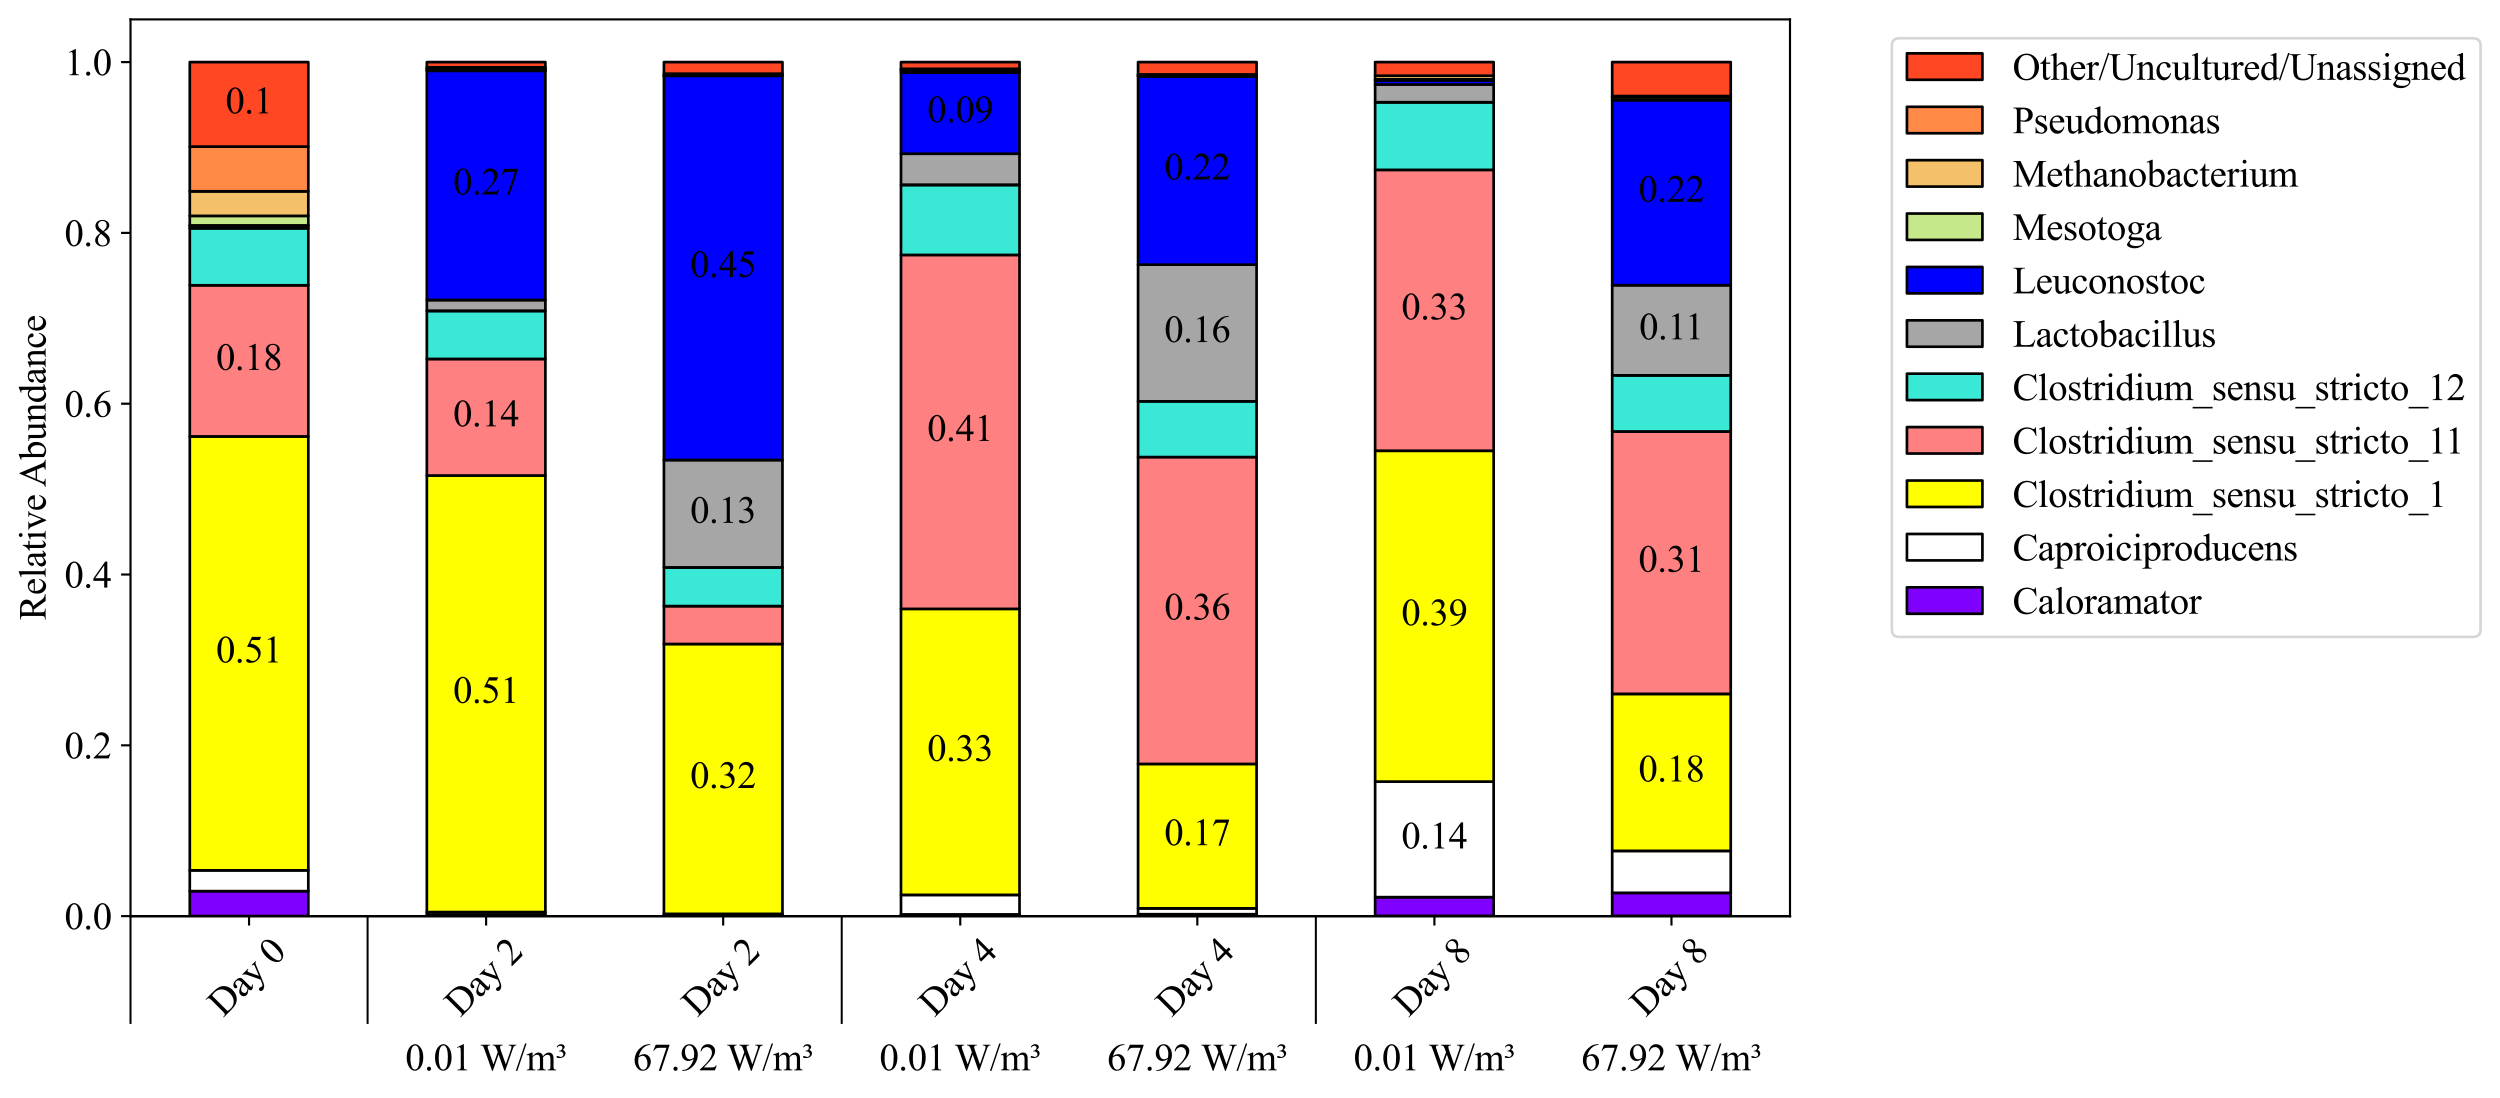 <?xml version="1.0" encoding="utf-8" standalone="no"?>
<!DOCTYPE svg PUBLIC "-//W3C//DTD SVG 1.1//EN"
  "http://www.w3.org/Graphics/SVG/1.1/DTD/svg11.dtd">
<svg xmlns:xlink="http://www.w3.org/1999/xlink" width="927.398pt" height="407.236pt" viewBox="0 0 927.398 407.236" xmlns="http://www.w3.org/2000/svg" version="1.1">
 <defs>
  <style type="text/css">*{stroke-linejoin: round; stroke-linecap: butt}</style>
 </defs>
 <g id="figure_1">
  <g id="patch_1">
   <path d="M 0 407.236 
L 927.398 407.236 
L 927.398 0 
L 0 0 
z
" style="fill: #ffffff"/>
  </g>
  <g id="axes_1">
   <g id="patch_2">
    <path d="M 48.416 339.84 
L 664.016 339.84 
L 664.016 7.2 
L 48.416 7.2 
z
" style="fill: #ffffff"/>
   </g>
   <g id="axes_2">
    <g id="patch_3">
     <path d="M 48.416 339.84 
L 664.016 339.84 
L 664.016 339.84 
L 48.416 339.84 
z
" style="fill: #ffffff"/>
    </g>
    <g id="matplotlib.axis_1">
     <g id="xtick_1">
      <g id="line2d_1"/>
      <g id="text_1">
       <!--  -->
       <g transform="translate(180.33 353.061) scale(0.14 -0.14)"/>
       <!--  -->
       <g transform="translate(180.33 367.721) scale(0.14 -0.14)"/>
       <!--  -->
       <g transform="translate(180.33 382.382) scale(0.14 -0.14)"/>
       <!-- 0.01 W/m³ -->
       <g transform="translate(150.357 397.042) scale(0.14 -0.14)">
        <defs>
         <path id="TimesNewRomanPSMT-30" d="M 231 2094 
Q 231 2819 450 3342 
Q 669 3866 1031 4122 
Q 1313 4325 1613 4325 
Q 2100 4325 2488 3828 
Q 2972 3213 2972 2159 
Q 2972 1422 2759 906 
Q 2547 391 2217 158 
Q 1888 -75 1581 -75 
Q 975 -75 572 641 
Q 231 1244 231 2094 
z
M 844 2016 
Q 844 1141 1059 588 
Q 1238 122 1591 122 
Q 1759 122 1940 273 
Q 2122 425 2216 781 
Q 2359 1319 2359 2297 
Q 2359 3022 2209 3506 
Q 2097 3866 1919 4016 
Q 1791 4119 1609 4119 
Q 1397 4119 1231 3928 
Q 1006 3669 925 3112 
Q 844 2556 844 2016 
z
" transform="scale(0.016)"/>
         <path id="TimesNewRomanPSMT-2e" d="M 800 606 
Q 947 606 1047 504 
Q 1147 403 1147 259 
Q 1147 116 1045 14 
Q 944 -88 800 -88 
Q 656 -88 554 14 
Q 453 116 453 259 
Q 453 406 554 506 
Q 656 606 800 606 
z
" transform="scale(0.016)"/>
         <path id="TimesNewRomanPSMT-31" d="M 750 3822 
L 1781 4325 
L 1884 4325 
L 1884 747 
Q 1884 391 1914 303 
Q 1944 216 2037 169 
Q 2131 122 2419 116 
L 2419 0 
L 825 0 
L 825 116 
Q 1125 122 1212 167 
Q 1300 213 1334 289 
Q 1369 366 1369 747 
L 1369 3034 
Q 1369 3497 1338 3628 
Q 1316 3728 1258 3775 
Q 1200 3822 1119 3822 
Q 1003 3822 797 3725 
L 750 3822 
z
" transform="scale(0.016)"/>
         <path id="TimesNewRomanPSMT-20" transform="scale(0.016)"/>
         <path id="TimesNewRomanPSMT-57" d="M 5991 4238 
L 5991 4122 
Q 5825 4122 5722 4062 
Q 5619 4003 5525 3841 
Q 5463 3731 5328 3319 
L 4147 -97 
L 4022 -97 
L 3056 2613 
L 2097 -97 
L 1984 -97 
L 725 3422 
Q 584 3816 547 3888 
Q 484 4006 376 4064 
Q 269 4122 84 4122 
L 84 4238 
L 1653 4238 
L 1653 4122 
L 1578 4122 
Q 1413 4122 1325 4047 
Q 1238 3972 1238 3866 
Q 1238 3756 1375 3363 
L 2209 984 
L 2913 3006 
L 2788 3363 
L 2688 3647 
Q 2622 3803 2541 3922 
Q 2500 3981 2441 4022 
Q 2363 4078 2284 4103 
Q 2225 4122 2097 4122 
L 2097 4238 
L 3747 4238 
L 3747 4122 
L 3634 4122 
Q 3459 4122 3378 4047 
Q 3297 3972 3297 3844 
Q 3297 3684 3438 3288 
L 4250 984 
L 5056 3319 
Q 5194 3706 5194 3856 
Q 5194 3928 5148 3990 
Q 5103 4053 5034 4078 
Q 4916 4122 4725 4122 
L 4725 4238 
L 5991 4238 
z
" transform="scale(0.016)"/>
         <path id="TimesNewRomanPSMT-2f" d="M 1794 4444 
L 259 -88 
L 9 -88 
L 1544 4444 
L 1794 4444 
z
" transform="scale(0.016)"/>
         <path id="TimesNewRomanPSMT-6d" d="M 1050 2338 
Q 1363 2650 1419 2697 
Q 1559 2816 1721 2881 
Q 1884 2947 2044 2947 
Q 2313 2947 2506 2790 
Q 2700 2634 2766 2338 
Q 3088 2713 3309 2830 
Q 3531 2947 3766 2947 
Q 3994 2947 4170 2830 
Q 4347 2713 4450 2447 
Q 4519 2266 4519 1878 
L 4519 647 
Q 4519 378 4559 278 
Q 4591 209 4675 161 
Q 4759 113 4950 113 
L 4950 0 
L 3538 0 
L 3538 113 
L 3597 113 
Q 3781 113 3884 184 
Q 3956 234 3988 344 
Q 4000 397 4000 647 
L 4000 1878 
Q 4000 2228 3916 2372 
Q 3794 2572 3525 2572 
Q 3359 2572 3192 2489 
Q 3025 2406 2788 2181 
L 2781 2147 
L 2788 2013 
L 2788 647 
Q 2788 353 2820 281 
Q 2853 209 2943 161 
Q 3034 113 3253 113 
L 3253 0 
L 1806 0 
L 1806 113 
Q 2044 113 2133 169 
Q 2222 225 2256 338 
Q 2272 391 2272 647 
L 2272 1878 
Q 2272 2228 2169 2381 
Q 2031 2581 1784 2581 
Q 1616 2581 1450 2491 
Q 1191 2353 1050 2181 
L 1050 647 
Q 1050 366 1089 281 
Q 1128 197 1204 155 
Q 1281 113 1516 113 
L 1516 0 
L 100 0 
L 100 113 
Q 297 113 375 155 
Q 453 197 493 289 
Q 534 381 534 647 
L 534 1741 
Q 534 2213 506 2350 
Q 484 2453 437 2492 
Q 391 2531 309 2531 
Q 222 2531 100 2484 
L 53 2597 
L 916 2947 
L 1050 2947 
L 1050 2338 
z
" transform="scale(0.016)"/>
         <path id="TimesNewRomanPSMT-b3" d="M 172 3841 
Q 284 4072 425 4178 
Q 625 4325 891 4325 
Q 1178 4325 1343 4181 
Q 1509 4038 1509 3866 
Q 1509 3653 1181 3381 
Q 1406 3300 1520 3148 
Q 1634 2997 1634 2813 
Q 1634 2491 1367 2259 
Q 1100 2028 597 2028 
Q 334 2028 219 2103 
Q 138 2156 138 2225 
Q 138 2278 189 2322 
Q 241 2366 322 2366 
Q 409 2366 575 2291 
Q 741 2216 859 2216 
Q 1034 2216 1159 2339 
Q 1284 2463 1284 2628 
Q 1284 2769 1201 2897 
Q 1119 3025 988 3075 
Q 800 3147 653 3147 
L 559 3147 
L 559 3234 
Q 800 3234 964 3381 
Q 1128 3528 1128 3719 
Q 1128 3872 1025 3969 
Q 922 4066 750 4066 
Q 484 4066 291 3791 
L 172 3841 
z
" transform="scale(0.016)"/>
        </defs>
        <use xlink:href="#TimesNewRomanPSMT-30"/>
        <use xlink:href="#TimesNewRomanPSMT-2e" x="50"/>
        <use xlink:href="#TimesNewRomanPSMT-30" x="75"/>
        <use xlink:href="#TimesNewRomanPSMT-31" x="125"/>
        <use xlink:href="#TimesNewRomanPSMT-20" x="175"/>
        <use xlink:href="#TimesNewRomanPSMT-57" x="198.25"/>
        <use xlink:href="#TimesNewRomanPSMT-2f" x="292.635"/>
        <use xlink:href="#TimesNewRomanPSMT-6d" x="320.418"/>
        <use xlink:href="#TimesNewRomanPSMT-b3" x="398.201"/>
       </g>
      </g>
     </g>
     <g id="xtick_2">
      <g id="line2d_2"/>
      <g id="text_2">
       <!--  -->
       <g transform="translate(268.273 353.061) scale(0.14 -0.14)"/>
       <!--  -->
       <g transform="translate(268.273 367.721) scale(0.14 -0.14)"/>
       <!--  -->
       <g transform="translate(268.273 382.382) scale(0.14 -0.14)"/>
       <!-- 67.92 W/m³ -->
       <g transform="translate(234.8 397.042) scale(0.14 -0.14)">
        <defs>
         <path id="TimesNewRomanPSMT-36" d="M 2869 4325 
L 2869 4209 
Q 2456 4169 2195 4045 
Q 1934 3922 1679 3669 
Q 1425 3416 1258 3105 
Q 1091 2794 978 2366 
Q 1428 2675 1881 2675 
Q 2316 2675 2634 2325 
Q 2953 1975 2953 1425 
Q 2953 894 2631 456 
Q 2244 -75 1606 -75 
Q 1172 -75 869 213 
Q 275 772 275 1663 
Q 275 2231 503 2743 
Q 731 3256 1154 3653 
Q 1578 4050 1965 4187 
Q 2353 4325 2688 4325 
L 2869 4325 
z
M 925 2138 
Q 869 1716 869 1456 
Q 869 1156 980 804 
Q 1091 453 1309 247 
Q 1469 100 1697 100 
Q 1969 100 2183 356 
Q 2397 613 2397 1088 
Q 2397 1622 2184 2012 
Q 1972 2403 1581 2403 
Q 1463 2403 1327 2353 
Q 1191 2303 925 2138 
z
" transform="scale(0.016)"/>
         <path id="TimesNewRomanPSMT-37" d="M 644 4238 
L 2916 4238 
L 2916 4119 
L 1503 -88 
L 1153 -88 
L 2419 3728 
L 1253 3728 
Q 900 3728 750 3644 
Q 488 3500 328 3200 
L 238 3234 
L 644 4238 
z
" transform="scale(0.016)"/>
         <path id="TimesNewRomanPSMT-39" d="M 338 -88 
L 338 28 
Q 744 34 1094 217 
Q 1444 400 1770 856 
Q 2097 1313 2225 1859 
Q 1734 1544 1338 1544 
Q 891 1544 572 1889 
Q 253 2234 253 2806 
Q 253 3363 572 3797 
Q 956 4325 1575 4325 
Q 2097 4325 2469 3894 
Q 2925 3359 2925 2575 
Q 2925 1869 2578 1258 
Q 2231 647 1613 244 
Q 1109 -88 516 -88 
L 338 -88 
z
M 2275 2091 
Q 2331 2497 2331 2741 
Q 2331 3044 2228 3395 
Q 2125 3747 1936 3934 
Q 1747 4122 1506 4122 
Q 1228 4122 1018 3872 
Q 809 3622 809 3128 
Q 809 2469 1088 2097 
Q 1291 1828 1588 1828 
Q 1731 1828 1928 1897 
Q 2125 1966 2275 2091 
z
" transform="scale(0.016)"/>
         <path id="TimesNewRomanPSMT-32" d="M 2934 816 
L 2638 0 
L 138 0 
L 138 116 
Q 1241 1122 1691 1759 
Q 2141 2397 2141 2925 
Q 2141 3328 1894 3587 
Q 1647 3847 1303 3847 
Q 991 3847 742 3664 
Q 494 3481 375 3128 
L 259 3128 
Q 338 3706 661 4015 
Q 984 4325 1469 4325 
Q 1984 4325 2329 3994 
Q 2675 3663 2675 3213 
Q 2675 2891 2525 2569 
Q 2294 2063 1775 1497 
Q 997 647 803 472 
L 1909 472 
Q 2247 472 2383 497 
Q 2519 522 2628 598 
Q 2738 675 2819 816 
L 2934 816 
z
" transform="scale(0.016)"/>
        </defs>
        <use xlink:href="#TimesNewRomanPSMT-36"/>
        <use xlink:href="#TimesNewRomanPSMT-37" x="50"/>
        <use xlink:href="#TimesNewRomanPSMT-2e" x="100"/>
        <use xlink:href="#TimesNewRomanPSMT-39" x="125"/>
        <use xlink:href="#TimesNewRomanPSMT-32" x="175"/>
        <use xlink:href="#TimesNewRomanPSMT-20" x="225"/>
        <use xlink:href="#TimesNewRomanPSMT-57" x="248.25"/>
        <use xlink:href="#TimesNewRomanPSMT-2f" x="342.635"/>
        <use xlink:href="#TimesNewRomanPSMT-6d" x="370.418"/>
        <use xlink:href="#TimesNewRomanPSMT-b3" x="448.201"/>
       </g>
      </g>
     </g>
     <g id="xtick_3">
      <g id="line2d_3"/>
      <g id="text_3">
       <!--  -->
       <g transform="translate(356.216 353.061) scale(0.14 -0.14)"/>
       <!--  -->
       <g transform="translate(356.216 367.721) scale(0.14 -0.14)"/>
       <!--  -->
       <g transform="translate(356.216 382.382) scale(0.14 -0.14)"/>
       <!-- 0.01 W/m³ -->
       <g transform="translate(326.243 397.042) scale(0.14 -0.14)">
        <use xlink:href="#TimesNewRomanPSMT-30"/>
        <use xlink:href="#TimesNewRomanPSMT-2e" x="50"/>
        <use xlink:href="#TimesNewRomanPSMT-30" x="75"/>
        <use xlink:href="#TimesNewRomanPSMT-31" x="125"/>
        <use xlink:href="#TimesNewRomanPSMT-20" x="175"/>
        <use xlink:href="#TimesNewRomanPSMT-57" x="198.25"/>
        <use xlink:href="#TimesNewRomanPSMT-2f" x="292.635"/>
        <use xlink:href="#TimesNewRomanPSMT-6d" x="320.418"/>
        <use xlink:href="#TimesNewRomanPSMT-b3" x="398.201"/>
       </g>
      </g>
     </g>
     <g id="xtick_4">
      <g id="line2d_4"/>
      <g id="text_4">
       <!--  -->
       <g transform="translate(444.159 353.061) scale(0.14 -0.14)"/>
       <!--  -->
       <g transform="translate(444.159 367.721) scale(0.14 -0.14)"/>
       <!--  -->
       <g transform="translate(444.159 382.382) scale(0.14 -0.14)"/>
       <!-- 67.92 W/m³ -->
       <g transform="translate(410.686 397.042) scale(0.14 -0.14)">
        <use xlink:href="#TimesNewRomanPSMT-36"/>
        <use xlink:href="#TimesNewRomanPSMT-37" x="50"/>
        <use xlink:href="#TimesNewRomanPSMT-2e" x="100"/>
        <use xlink:href="#TimesNewRomanPSMT-39" x="125"/>
        <use xlink:href="#TimesNewRomanPSMT-32" x="175"/>
        <use xlink:href="#TimesNewRomanPSMT-20" x="225"/>
        <use xlink:href="#TimesNewRomanPSMT-57" x="248.25"/>
        <use xlink:href="#TimesNewRomanPSMT-2f" x="342.635"/>
        <use xlink:href="#TimesNewRomanPSMT-6d" x="370.418"/>
        <use xlink:href="#TimesNewRomanPSMT-b3" x="448.201"/>
       </g>
      </g>
     </g>
     <g id="xtick_5">
      <g id="line2d_5"/>
      <g id="text_5">
       <!--  -->
       <g transform="translate(532.102 353.061) scale(0.14 -0.14)"/>
       <!--  -->
       <g transform="translate(532.102 367.721) scale(0.14 -0.14)"/>
       <!--  -->
       <g transform="translate(532.102 382.382) scale(0.14 -0.14)"/>
       <!-- 0.01 W/m³ -->
       <g transform="translate(502.129 397.042) scale(0.14 -0.14)">
        <use xlink:href="#TimesNewRomanPSMT-30"/>
        <use xlink:href="#TimesNewRomanPSMT-2e" x="50"/>
        <use xlink:href="#TimesNewRomanPSMT-30" x="75"/>
        <use xlink:href="#TimesNewRomanPSMT-31" x="125"/>
        <use xlink:href="#TimesNewRomanPSMT-20" x="175"/>
        <use xlink:href="#TimesNewRomanPSMT-57" x="198.25"/>
        <use xlink:href="#TimesNewRomanPSMT-2f" x="292.635"/>
        <use xlink:href="#TimesNewRomanPSMT-6d" x="320.418"/>
        <use xlink:href="#TimesNewRomanPSMT-b3" x="398.201"/>
       </g>
      </g>
     </g>
     <g id="xtick_6">
      <g id="line2d_6"/>
      <g id="text_6">
       <!--  -->
       <g transform="translate(620.045 353.061) scale(0.14 -0.14)"/>
       <!--  -->
       <g transform="translate(620.045 367.721) scale(0.14 -0.14)"/>
       <!--  -->
       <g transform="translate(620.045 382.382) scale(0.14 -0.14)"/>
       <!-- 67.92 W/m³ -->
       <g transform="translate(586.571 397.042) scale(0.14 -0.14)">
        <use xlink:href="#TimesNewRomanPSMT-36"/>
        <use xlink:href="#TimesNewRomanPSMT-37" x="50"/>
        <use xlink:href="#TimesNewRomanPSMT-2e" x="100"/>
        <use xlink:href="#TimesNewRomanPSMT-39" x="125"/>
        <use xlink:href="#TimesNewRomanPSMT-32" x="175"/>
        <use xlink:href="#TimesNewRomanPSMT-20" x="225"/>
        <use xlink:href="#TimesNewRomanPSMT-57" x="248.25"/>
        <use xlink:href="#TimesNewRomanPSMT-2f" x="342.635"/>
        <use xlink:href="#TimesNewRomanPSMT-6d" x="370.418"/>
        <use xlink:href="#TimesNewRomanPSMT-b3" x="448.201"/>
       </g>
      </g>
     </g>
    </g>
    <g id="matplotlib.axis_2"/>
    <g id="patch_4">
     <path d="M 48.416 339.84 
L 664.016 339.84 
" style="fill: none; stroke: #000000; stroke-width: 0.8; stroke-linejoin: miter; stroke-linecap: square"/>
    </g>
   </g>
   <g id="axes_3">
    <g id="patch_5">
     <path d="M 48.416 339.84 
L 664.016 339.84 
L 664.016 339.84 
L 48.416 339.84 
z
" style="fill: #ffffff"/>
    </g>
    <g id="matplotlib.axis_3">
     <g id="xtick_7">
      <g id="line2d_7">
       <defs>
        <path id="m8faa885e2f" d="M 0 0 
L 0 40 
" style="stroke: #000000; stroke-width: 0.75"/>
       </defs>
       <g>
        <use xlink:href="#m8faa885e2f" x="48.416" y="339.84" style="stroke: #000000; stroke-width: 0.75"/>
       </g>
      </g>
     </g>
     <g id="xtick_8">
      <g id="line2d_8">
       <g>
        <use xlink:href="#m8faa885e2f" x="136.359" y="339.84" style="stroke: #000000; stroke-width: 0.75"/>
       </g>
      </g>
     </g>
     <g id="xtick_9">
      <g id="line2d_9">
       <g>
        <use xlink:href="#m8faa885e2f" x="312.245" y="339.84" style="stroke: #000000; stroke-width: 0.75"/>
       </g>
      </g>
     </g>
     <g id="xtick_10">
      <g id="line2d_10">
       <g>
        <use xlink:href="#m8faa885e2f" x="488.13" y="339.84" style="stroke: #000000; stroke-width: 0.75"/>
       </g>
      </g>
     </g>
    </g>
    <g id="matplotlib.axis_4"/>
    <g id="patch_6">
     <path d="M 48.416 339.84 
L 664.016 339.84 
" style="fill: none; stroke: #000000; stroke-width: 0.8; stroke-linejoin: miter; stroke-linecap: square"/>
    </g>
   </g>
   <g id="patch_7">
    <path d="M 70.402 339.84 
L 114.373 339.84 
L 114.373 330.577 
L 70.402 330.577 
z
" clip-path="url(#p9e6f092d1a)" style="fill: #8000ff; stroke: #000000; stroke-linejoin: miter"/>
   </g>
   <g id="patch_8">
    <path d="M 158.345 339.84 
L 202.316 339.84 
L 202.316 339.393 
L 158.345 339.393 
z
" clip-path="url(#p9e6f092d1a)" style="fill: #8000ff; stroke: #000000; stroke-linejoin: miter"/>
   </g>
   <g id="patch_9">
    <path d="M 246.287 339.84 
L 290.259 339.84 
L 290.259 339.512 
L 246.287 339.512 
z
" clip-path="url(#p9e6f092d1a)" style="fill: #8000ff; stroke: #000000; stroke-linejoin: miter"/>
   </g>
   <g id="patch_10">
    <path d="M 334.23 339.84 
L 378.202 339.84 
L 378.202 339.199 
L 334.23 339.199 
z
" clip-path="url(#p9e6f092d1a)" style="fill: #8000ff; stroke: #000000; stroke-linejoin: miter"/>
   </g>
   <g id="patch_11">
    <path d="M 422.173 339.84 
L 466.145 339.84 
L 466.145 339.147 
L 422.173 339.147 
z
" clip-path="url(#p9e6f092d1a)" style="fill: #8000ff; stroke: #000000; stroke-linejoin: miter"/>
   </g>
   <g id="patch_12">
    <path d="M 510.116 339.84 
L 554.087 339.84 
L 554.087 332.815 
L 510.116 332.815 
z
" clip-path="url(#p9e6f092d1a)" style="fill: #8000ff; stroke: #000000; stroke-linejoin: miter"/>
   </g>
   <g id="patch_13">
    <path d="M 598.059 339.84 
L 642.03 339.84 
L 642.03 331.204 
L 598.059 331.204 
z
" clip-path="url(#p9e6f092d1a)" style="fill: #8000ff; stroke: #000000; stroke-linejoin: miter"/>
   </g>
   <g id="patch_14">
    <path d="M 70.402 330.577 
L 114.373 330.577 
L 114.373 322.862 
L 70.402 322.862 
z
" clip-path="url(#p9e6f092d1a)" style="fill: #ffffff; stroke: #000000; stroke-linejoin: miter"/>
   </g>
   <g id="patch_15">
    <path d="M 158.345 339.393 
L 202.316 339.393 
L 202.316 338.356 
L 158.345 338.356 
z
" clip-path="url(#p9e6f092d1a)" style="fill: #ffffff; stroke: #000000; stroke-linejoin: miter"/>
   </g>
   <g id="patch_16">
    <path d="M 246.287 339.512 
L 290.259 339.512 
L 290.259 339.002 
L 246.287 339.002 
z
" clip-path="url(#p9e6f092d1a)" style="fill: #ffffff; stroke: #000000; stroke-linejoin: miter"/>
   </g>
   <g id="patch_17">
    <path d="M 334.23 339.199 
L 378.202 339.199 
L 378.202 331.966 
L 334.23 331.966 
z
" clip-path="url(#p9e6f092d1a)" style="fill: #ffffff; stroke: #000000; stroke-linejoin: miter"/>
   </g>
   <g id="patch_18">
    <path d="M 422.173 339.147 
L 466.145 339.147 
L 466.145 336.964 
L 422.173 336.964 
z
" clip-path="url(#p9e6f092d1a)" style="fill: #ffffff; stroke: #000000; stroke-linejoin: miter"/>
   </g>
   <g id="patch_19">
    <path d="M 510.116 332.815 
L 554.087 332.815 
L 554.087 289.955 
L 510.116 289.955 
z
" clip-path="url(#p9e6f092d1a)" style="fill: #ffffff; stroke: #000000; stroke-linejoin: miter"/>
   </g>
   <g id="patch_20">
    <path d="M 598.059 331.204 
L 642.03 331.204 
L 642.03 315.655 
L 598.059 315.655 
z
" clip-path="url(#p9e6f092d1a)" style="fill: #ffffff; stroke: #000000; stroke-linejoin: miter"/>
   </g>
   <g id="patch_21">
    <path d="M 70.402 322.862 
L 114.373 322.862 
L 114.373 161.899 
L 70.402 161.899 
z
" clip-path="url(#p9e6f092d1a)" style="fill: #ffff00; stroke: #000000; stroke-linejoin: miter"/>
   </g>
   <g id="patch_22">
    <path d="M 158.345 338.356 
L 202.316 338.356 
L 202.316 176.402 
L 158.345 176.402 
z
" clip-path="url(#p9e6f092d1a)" style="fill: #ffff00; stroke: #000000; stroke-linejoin: miter"/>
   </g>
   <g id="patch_23">
    <path d="M 246.287 339.002 
L 290.259 339.002 
L 290.259 238.902 
L 246.287 238.902 
z
" clip-path="url(#p9e6f092d1a)" style="fill: #ffff00; stroke: #000000; stroke-linejoin: miter"/>
   </g>
   <g id="patch_24">
    <path d="M 334.23 331.966 
L 378.202 331.966 
L 378.202 225.859 
L 334.23 225.859 
z
" clip-path="url(#p9e6f092d1a)" style="fill: #ffff00; stroke: #000000; stroke-linejoin: miter"/>
   </g>
   <g id="patch_25">
    <path d="M 422.173 336.964 
L 466.145 336.964 
L 466.145 283.391 
L 422.173 283.391 
z
" clip-path="url(#p9e6f092d1a)" style="fill: #ffff00; stroke: #000000; stroke-linejoin: miter"/>
   </g>
   <g id="patch_26">
    <path d="M 510.116 289.955 
L 554.087 289.955 
L 554.087 167.213 
L 510.116 167.213 
z
" clip-path="url(#p9e6f092d1a)" style="fill: #ffff00; stroke: #000000; stroke-linejoin: miter"/>
   </g>
   <g id="patch_27">
    <path d="M 598.059 315.655 
L 642.03 315.655 
L 642.03 257.412 
L 598.059 257.412 
z
" clip-path="url(#p9e6f092d1a)" style="fill: #ffff00; stroke: #000000; stroke-linejoin: miter"/>
   </g>
   <g id="patch_28">
    <path d="M 70.402 161.899 
L 114.373 161.899 
L 114.373 105.823 
L 70.402 105.823 
z
" clip-path="url(#p9e6f092d1a)" style="fill: #ff8080; stroke: #000000; stroke-linejoin: miter"/>
   </g>
   <g id="patch_29">
    <path d="M 158.345 176.402 
L 202.316 176.402 
L 202.316 133.158 
L 158.345 133.158 
z
" clip-path="url(#p9e6f092d1a)" style="fill: #ff8080; stroke: #000000; stroke-linejoin: miter"/>
   </g>
   <g id="patch_30">
    <path d="M 246.287 238.902 
L 290.259 238.902 
L 290.259 224.844 
L 246.287 224.844 
z
" clip-path="url(#p9e6f092d1a)" style="fill: #ff8080; stroke: #000000; stroke-linejoin: miter"/>
   </g>
   <g id="patch_31">
    <path d="M 334.23 225.859 
L 378.202 225.859 
L 378.202 94.571 
L 334.23 94.571 
z
" clip-path="url(#p9e6f092d1a)" style="fill: #ff8080; stroke: #000000; stroke-linejoin: miter"/>
   </g>
   <g id="patch_32">
    <path d="M 422.173 283.391 
L 466.145 283.391 
L 466.145 169.556 
L 422.173 169.556 
z
" clip-path="url(#p9e6f092d1a)" style="fill: #ff8080; stroke: #000000; stroke-linejoin: miter"/>
   </g>
   <g id="patch_33">
    <path d="M 510.116 167.213 
L 554.087 167.213 
L 554.087 63.018 
L 510.116 63.018 
z
" clip-path="url(#p9e6f092d1a)" style="fill: #ff8080; stroke: #000000; stroke-linejoin: miter"/>
   </g>
   <g id="patch_34">
    <path d="M 598.059 257.412 
L 642.03 257.412 
L 642.03 160.07 
L 598.059 160.07 
z
" clip-path="url(#p9e6f092d1a)" style="fill: #ff8080; stroke: #000000; stroke-linejoin: miter"/>
   </g>
   <g id="patch_35">
    <path d="M 70.402 105.823 
L 114.373 105.823 
L 114.373 84.7 
L 70.402 84.7 
z
" clip-path="url(#p9e6f092d1a)" style="fill: #3ae8d6; stroke: #000000; stroke-linejoin: miter"/>
   </g>
   <g id="patch_36">
    <path d="M 158.345 133.158 
L 202.316 133.158 
L 202.316 115.36 
L 158.345 115.36 
z
" clip-path="url(#p9e6f092d1a)" style="fill: #3ae8d6; stroke: #000000; stroke-linejoin: miter"/>
   </g>
   <g id="patch_37">
    <path d="M 246.287 224.844 
L 290.259 224.844 
L 290.259 210.527 
L 246.287 210.527 
z
" clip-path="url(#p9e6f092d1a)" style="fill: #3ae8d6; stroke: #000000; stroke-linejoin: miter"/>
   </g>
   <g id="patch_38">
    <path d="M 334.23 94.571 
L 378.202 94.571 
L 378.202 68.613 
L 334.23 68.613 
z
" clip-path="url(#p9e6f092d1a)" style="fill: #3ae8d6; stroke: #000000; stroke-linejoin: miter"/>
   </g>
   <g id="patch_39">
    <path d="M 422.173 169.556 
L 466.145 169.556 
L 466.145 148.884 
L 422.173 148.884 
z
" clip-path="url(#p9e6f092d1a)" style="fill: #3ae8d6; stroke: #000000; stroke-linejoin: miter"/>
   </g>
   <g id="patch_40">
    <path d="M 510.116 63.018 
L 554.087 63.018 
L 554.087 37.953 
L 510.116 37.953 
z
" clip-path="url(#p9e6f092d1a)" style="fill: #3ae8d6; stroke: #000000; stroke-linejoin: miter"/>
   </g>
   <g id="patch_41">
    <path d="M 598.059 160.07 
L 642.03 160.07 
L 642.03 139.261 
L 598.059 139.261 
z
" clip-path="url(#p9e6f092d1a)" style="fill: #3ae8d6; stroke: #000000; stroke-linejoin: miter"/>
   </g>
   <g id="patch_42">
    <path d="M 70.402 84.7 
L 114.373 84.7 
L 114.373 83.748 
L 70.402 83.748 
z
" clip-path="url(#p9e6f092d1a)" style="fill-opacity: 0.35; stroke: #000000; stroke-linejoin: miter"/>
   </g>
   <g id="patch_43">
    <path d="M 158.345 115.36 
L 202.316 115.36 
L 202.316 111.304 
L 158.345 111.304 
z
" clip-path="url(#p9e6f092d1a)" style="fill-opacity: 0.35; stroke: #000000; stroke-linejoin: miter"/>
   </g>
   <g id="patch_44">
    <path d="M 246.287 210.527 
L 290.259 210.527 
L 290.259 170.649 
L 246.287 170.649 
z
" clip-path="url(#p9e6f092d1a)" style="fill-opacity: 0.35; stroke: #000000; stroke-linejoin: miter"/>
   </g>
   <g id="patch_45">
    <path d="M 334.23 68.613 
L 378.202 68.613 
L 378.202 57.026 
L 334.23 57.026 
z
" clip-path="url(#p9e6f092d1a)" style="fill-opacity: 0.35; stroke: #000000; stroke-linejoin: miter"/>
   </g>
   <g id="patch_46">
    <path d="M 422.173 148.884 
L 466.145 148.884 
L 466.145 98.177 
L 422.173 98.177 
z
" clip-path="url(#p9e6f092d1a)" style="fill-opacity: 0.35; stroke: #000000; stroke-linejoin: miter"/>
   </g>
   <g id="patch_47">
    <path d="M 510.116 37.953 
L 554.087 37.953 
L 554.087 31.357 
L 510.116 31.357 
z
" clip-path="url(#p9e6f092d1a)" style="fill-opacity: 0.35; stroke: #000000; stroke-linejoin: miter"/>
   </g>
   <g id="patch_48">
    <path d="M 598.059 139.261 
L 642.03 139.261 
L 642.03 105.792 
L 598.059 105.792 
z
" clip-path="url(#p9e6f092d1a)" style="fill-opacity: 0.35; stroke: #000000; stroke-linejoin: miter"/>
   </g>
   <g id="patch_49">
    <path d="M 70.402 83.748 
L 114.373 83.748 
L 114.373 83.618 
L 70.402 83.618 
z
" clip-path="url(#p9e6f092d1a)" style="fill: #0000ff; stroke: #000000; stroke-linejoin: miter"/>
   </g>
   <g id="patch_50">
    <path d="M 158.345 111.304 
L 202.316 111.304 
L 202.316 26.252 
L 158.345 26.252 
z
" clip-path="url(#p9e6f092d1a)" style="fill: #0000ff; stroke: #000000; stroke-linejoin: miter"/>
   </g>
   <g id="patch_51">
    <path d="M 246.287 170.649 
L 290.259 170.649 
L 290.259 28.12 
L 246.287 28.12 
z
" clip-path="url(#p9e6f092d1a)" style="fill: #0000ff; stroke: #000000; stroke-linejoin: miter"/>
   </g>
   <g id="patch_52">
    <path d="M 334.23 57.026 
L 378.202 57.026 
L 378.202 26.932 
L 334.23 26.932 
z
" clip-path="url(#p9e6f092d1a)" style="fill: #0000ff; stroke: #000000; stroke-linejoin: miter"/>
   </g>
   <g id="patch_53">
    <path d="M 422.173 98.177 
L 466.145 98.177 
L 466.145 28.302 
L 422.173 28.302 
z
" clip-path="url(#p9e6f092d1a)" style="fill: #0000ff; stroke: #000000; stroke-linejoin: miter"/>
   </g>
   <g id="patch_54">
    <path d="M 510.116 31.357 
L 554.087 31.357 
L 554.087 29.821 
L 510.116 29.821 
z
" clip-path="url(#p9e6f092d1a)" style="fill: #0000ff; stroke: #000000; stroke-linejoin: miter"/>
   </g>
   <g id="patch_55">
    <path d="M 598.059 105.792 
L 642.03 105.792 
L 642.03 37.177 
L 598.059 37.177 
z
" clip-path="url(#p9e6f092d1a)" style="fill: #0000ff; stroke: #000000; stroke-linejoin: miter"/>
   </g>
   <g id="patch_56">
    <path d="M 70.402 83.618 
L 114.373 83.618 
L 114.373 80.08 
L 70.402 80.08 
z
" clip-path="url(#p9e6f092d1a)" style="fill: #c4e88a; stroke: #000000; stroke-linejoin: miter"/>
   </g>
   <g id="patch_57">
    <path d="M 158.345 26.252 
L 202.316 26.252 
L 202.316 25.948 
L 158.345 25.948 
z
" clip-path="url(#p9e6f092d1a)" style="fill: #c4e88a; stroke: #000000; stroke-linejoin: miter"/>
   </g>
   <g id="patch_58">
    <path d="M 246.287 28.12 
L 290.259 28.12 
L 290.259 28.07 
L 246.287 28.07 
z
" clip-path="url(#p9e6f092d1a)" style="fill: #c4e88a; stroke: #000000; stroke-linejoin: miter"/>
   </g>
   <g id="patch_59">
    <path d="M 334.23 26.932 
L 378.202 26.932 
L 378.202 26.362 
L 334.23 26.362 
z
" clip-path="url(#p9e6f092d1a)" style="fill: #c4e88a; stroke: #000000; stroke-linejoin: miter"/>
   </g>
   <g id="patch_60">
    <path d="M 422.173 28.302 
L 466.145 28.302 
L 466.145 28.236 
L 422.173 28.236 
z
" clip-path="url(#p9e6f092d1a)" style="fill: #c4e88a; stroke: #000000; stroke-linejoin: miter"/>
   </g>
   <g id="patch_61">
    <path d="M 510.116 29.821 
L 554.087 29.821 
L 554.087 29.445 
L 510.116 29.445 
z
" clip-path="url(#p9e6f092d1a)" style="fill: #c4e88a; stroke: #000000; stroke-linejoin: miter"/>
   </g>
   <g id="patch_62">
    <path d="M 598.059 339.84 
L 642.03 339.84 
L 642.03 339.84 
L 598.059 339.84 
z
" clip-path="url(#p9e6f092d1a)" style="fill: #c4e88a; stroke: #000000; stroke-linejoin: miter"/>
   </g>
   <g id="patch_63">
    <path d="M 70.402 80.08 
L 114.373 80.08 
L 114.373 70.965 
L 70.402 70.965 
z
" clip-path="url(#p9e6f092d1a)" style="fill: #f4c069; stroke: #000000; stroke-linejoin: miter"/>
   </g>
   <g id="patch_64">
    <path d="M 158.345 25.948 
L 202.316 25.948 
L 202.316 25.529 
L 158.345 25.529 
z
" clip-path="url(#p9e6f092d1a)" style="fill: #f4c069; stroke: #000000; stroke-linejoin: miter"/>
   </g>
   <g id="patch_65">
    <path d="M 246.287 28.07 
L 290.259 28.07 
L 290.259 27.333 
L 246.287 27.333 
z
" clip-path="url(#p9e6f092d1a)" style="fill: #f4c069; stroke: #000000; stroke-linejoin: miter"/>
   </g>
   <g id="patch_66">
    <path d="M 334.23 26.362 
L 378.202 26.362 
L 378.202 25.765 
L 334.23 25.765 
z
" clip-path="url(#p9e6f092d1a)" style="fill: #f4c069; stroke: #000000; stroke-linejoin: miter"/>
   </g>
   <g id="patch_67">
    <path d="M 422.173 28.236 
L 466.145 28.236 
L 466.145 27.66 
L 422.173 27.66 
z
" clip-path="url(#p9e6f092d1a)" style="fill: #f4c069; stroke: #000000; stroke-linejoin: miter"/>
   </g>
   <g id="patch_68">
    <path d="M 510.116 29.445 
L 554.087 29.445 
L 554.087 28.099 
L 510.116 28.099 
z
" clip-path="url(#p9e6f092d1a)" style="fill: #f4c069; stroke: #000000; stroke-linejoin: miter"/>
   </g>
   <g id="patch_69">
    <path d="M 598.059 37.177 
L 642.03 37.177 
L 642.03 36.101 
L 598.059 36.101 
z
" clip-path="url(#p9e6f092d1a)" style="fill: #f4c069; stroke: #000000; stroke-linejoin: miter"/>
   </g>
   <g id="patch_70">
    <path d="M 70.402 70.965 
L 114.373 70.965 
L 114.373 54.378 
L 70.402 54.378 
z
" clip-path="url(#p9e6f092d1a)" style="fill: #ff8947; stroke: #000000; stroke-linejoin: miter"/>
   </g>
   <g id="patch_71">
    <path d="M 158.345 25.529 
L 202.316 25.529 
L 202.316 24.977 
L 158.345 24.977 
z
" clip-path="url(#p9e6f092d1a)" style="fill: #ff8947; stroke: #000000; stroke-linejoin: miter"/>
   </g>
   <g id="patch_72">
    <path d="M 246.287 339.84 
L 290.259 339.84 
L 290.259 339.84 
L 246.287 339.84 
z
" clip-path="url(#p9e6f092d1a)" style="fill: #ff8947; stroke: #000000; stroke-linejoin: miter"/>
   </g>
   <g id="patch_73">
    <path d="M 334.23 25.765 
L 378.202 25.765 
L 378.202 25.522 
L 334.23 25.522 
z
" clip-path="url(#p9e6f092d1a)" style="fill: #ff8947; stroke: #000000; stroke-linejoin: miter"/>
   </g>
   <g id="patch_74">
    <path d="M 422.173 27.66 
L 466.145 27.66 
L 466.145 27.594 
L 422.173 27.594 
z
" clip-path="url(#p9e6f092d1a)" style="fill: #ff8947; stroke: #000000; stroke-linejoin: miter"/>
   </g>
   <g id="patch_75">
    <path d="M 510.116 339.84 
L 554.087 339.84 
L 554.087 339.84 
L 510.116 339.84 
z
" clip-path="url(#p9e6f092d1a)" style="fill: #ff8947; stroke: #000000; stroke-linejoin: miter"/>
   </g>
   <g id="patch_76">
    <path d="M 598.059 36.101 
L 642.03 36.101 
L 642.03 35.653 
L 598.059 35.653 
z
" clip-path="url(#p9e6f092d1a)" style="fill: #ff8947; stroke: #000000; stroke-linejoin: miter"/>
   </g>
   <g id="patch_77">
    <path d="M 70.402 54.378 
L 114.373 54.378 
L 114.373 23.04 
L 70.402 23.04 
z
" clip-path="url(#p9e6f092d1a)" style="fill: #ff4724; stroke: #000000; stroke-linejoin: miter"/>
   </g>
   <g id="patch_78">
    <path d="M 158.345 24.977 
L 202.316 24.977 
L 202.316 23.04 
L 158.345 23.04 
z
" clip-path="url(#p9e6f092d1a)" style="fill: #ff4724; stroke: #000000; stroke-linejoin: miter"/>
   </g>
   <g id="patch_79">
    <path d="M 246.287 27.333 
L 290.259 27.333 
L 290.259 23.04 
L 246.287 23.04 
z
" clip-path="url(#p9e6f092d1a)" style="fill: #ff4724; stroke: #000000; stroke-linejoin: miter"/>
   </g>
   <g id="patch_80">
    <path d="M 334.23 25.522 
L 378.202 25.522 
L 378.202 23.04 
L 334.23 23.04 
z
" clip-path="url(#p9e6f092d1a)" style="fill: #ff4724; stroke: #000000; stroke-linejoin: miter"/>
   </g>
   <g id="patch_81">
    <path d="M 422.173 27.594 
L 466.145 27.594 
L 466.145 23.04 
L 422.173 23.04 
z
" clip-path="url(#p9e6f092d1a)" style="fill: #ff4724; stroke: #000000; stroke-linejoin: miter"/>
   </g>
   <g id="patch_82">
    <path d="M 510.116 28.099 
L 554.087 28.099 
L 554.087 23.04 
L 510.116 23.04 
z
" clip-path="url(#p9e6f092d1a)" style="fill: #ff4724; stroke: #000000; stroke-linejoin: miter"/>
   </g>
   <g id="patch_83">
    <path d="M 598.059 35.653 
L 642.03 35.653 
L 642.03 23.04 
L 598.059 23.04 
z
" clip-path="url(#p9e6f092d1a)" style="fill: #ff4724; stroke: #000000; stroke-linejoin: miter"/>
   </g>
   <g id="matplotlib.axis_5">
    <g id="xtick_11">
     <g id="line2d_11">
      <defs>
       <path id="m54cbfc385f" d="M 0 0 
L 0 3.5 
" style="stroke: #000000; stroke-width: 0.8"/>
      </defs>
      <g>
       <use xlink:href="#m54cbfc385f" x="92.387" y="339.84" style="stroke: #000000; stroke-width: 0.8"/>
      </g>
     </g>
     <g id="text_7">
      <!-- Day 0 -->
      <g transform="translate(82.788 377.614) rotate(-45) scale(0.14 -0.14)">
       <defs>
        <path id="TimesNewRomanPSMT-44" d="M 109 0 
L 109 116 
L 269 116 
Q 538 116 650 288 
Q 719 391 719 750 
L 719 3488 
Q 719 3884 631 3984 
Q 509 4122 269 4122 
L 109 4122 
L 109 4238 
L 1834 4238 
Q 2784 4238 3279 4022 
Q 3775 3806 4076 3303 
Q 4378 2800 4378 2141 
Q 4378 1256 3841 663 
Q 3238 0 2003 0 
L 109 0 
z
M 1319 306 
Q 1716 219 1984 219 
Q 2709 219 3187 728 
Q 3666 1238 3666 2109 
Q 3666 2988 3187 3494 
Q 2709 4000 1959 4000 
Q 1678 4000 1319 3909 
L 1319 306 
z
" transform="scale(0.016)"/>
        <path id="TimesNewRomanPSMT-61" d="M 1822 413 
Q 1381 72 1269 19 
Q 1100 -59 909 -59 
Q 613 -59 420 144 
Q 228 347 228 678 
Q 228 888 322 1041 
Q 450 1253 767 1440 
Q 1084 1628 1822 1897 
L 1822 2009 
Q 1822 2438 1686 2597 
Q 1550 2756 1291 2756 
Q 1094 2756 978 2650 
Q 859 2544 859 2406 
L 866 2225 
Q 866 2081 792 2003 
Q 719 1925 600 1925 
Q 484 1925 411 2006 
Q 338 2088 338 2228 
Q 338 2497 613 2722 
Q 888 2947 1384 2947 
Q 1766 2947 2009 2819 
Q 2194 2722 2281 2516 
Q 2338 2381 2338 1966 
L 2338 994 
Q 2338 584 2353 492 
Q 2369 400 2405 369 
Q 2441 338 2488 338 
Q 2538 338 2575 359 
Q 2641 400 2828 588 
L 2828 413 
Q 2478 -56 2159 -56 
Q 2006 -56 1915 50 
Q 1825 156 1822 413 
z
M 1822 616 
L 1822 1706 
Q 1350 1519 1213 1441 
Q 966 1303 859 1153 
Q 753 1003 753 825 
Q 753 600 887 451 
Q 1022 303 1197 303 
Q 1434 303 1822 616 
z
" transform="scale(0.016)"/>
        <path id="TimesNewRomanPSMT-79" d="M 38 2863 
L 1372 2863 
L 1372 2747 
L 1306 2747 
Q 1166 2747 1095 2686 
Q 1025 2625 1025 2534 
Q 1025 2413 1128 2197 
L 1825 753 
L 2466 2334 
Q 2519 2463 2519 2588 
Q 2519 2644 2497 2672 
Q 2472 2706 2419 2726 
Q 2366 2747 2231 2747 
L 2231 2863 
L 3163 2863 
L 3163 2747 
Q 3047 2734 2984 2696 
Q 2922 2659 2847 2556 
Q 2819 2513 2741 2316 
L 1575 -541 
Q 1406 -956 1132 -1168 
Q 859 -1381 606 -1381 
Q 422 -1381 303 -1275 
Q 184 -1169 184 -1031 
Q 184 -900 270 -820 
Q 356 -741 506 -741 
Q 609 -741 788 -809 
Q 913 -856 944 -856 
Q 1038 -856 1148 -759 
Q 1259 -663 1372 -384 
L 1575 113 
L 547 2272 
Q 500 2369 397 2513 
Q 319 2622 269 2659 
Q 197 2709 38 2747 
L 38 2863 
z
" transform="scale(0.016)"/>
       </defs>
       <use xlink:href="#TimesNewRomanPSMT-44"/>
       <use xlink:href="#TimesNewRomanPSMT-61" x="72.217"/>
       <use xlink:href="#TimesNewRomanPSMT-79" x="116.602"/>
       <use xlink:href="#TimesNewRomanPSMT-20" x="166.602"/>
       <use xlink:href="#TimesNewRomanPSMT-30" x="191.602"/>
      </g>
     </g>
    </g>
    <g id="xtick_12">
     <g id="line2d_12">
      <g>
       <use xlink:href="#m54cbfc385f" x="180.33" y="339.84" style="stroke: #000000; stroke-width: 0.8"/>
      </g>
     </g>
     <g id="text_8">
      <!-- Day 2 -->
      <g transform="translate(170.731 377.614) rotate(-45) scale(0.14 -0.14)">
       <use xlink:href="#TimesNewRomanPSMT-44"/>
       <use xlink:href="#TimesNewRomanPSMT-61" x="72.217"/>
       <use xlink:href="#TimesNewRomanPSMT-79" x="116.602"/>
       <use xlink:href="#TimesNewRomanPSMT-20" x="166.602"/>
       <use xlink:href="#TimesNewRomanPSMT-32" x="191.602"/>
      </g>
     </g>
    </g>
    <g id="xtick_13">
     <g id="line2d_13">
      <g>
       <use xlink:href="#m54cbfc385f" x="268.273" y="339.84" style="stroke: #000000; stroke-width: 0.8"/>
      </g>
     </g>
     <g id="text_9">
      <!-- Day 2 -->
      <g transform="translate(258.674 377.614) rotate(-45) scale(0.14 -0.14)">
       <use xlink:href="#TimesNewRomanPSMT-44"/>
       <use xlink:href="#TimesNewRomanPSMT-61" x="72.217"/>
       <use xlink:href="#TimesNewRomanPSMT-79" x="116.602"/>
       <use xlink:href="#TimesNewRomanPSMT-20" x="166.602"/>
       <use xlink:href="#TimesNewRomanPSMT-32" x="191.602"/>
      </g>
     </g>
    </g>
    <g id="xtick_14">
     <g id="line2d_14">
      <g>
       <use xlink:href="#m54cbfc385f" x="356.216" y="339.84" style="stroke: #000000; stroke-width: 0.8"/>
      </g>
     </g>
     <g id="text_10">
      <!-- Day 4 -->
      <g transform="translate(346.617 377.614) rotate(-45) scale(0.14 -0.14)">
       <defs>
        <path id="TimesNewRomanPSMT-34" d="M 2978 1563 
L 2978 1119 
L 2409 1119 
L 2409 0 
L 1894 0 
L 1894 1119 
L 100 1119 
L 100 1519 
L 2066 4325 
L 2409 4325 
L 2409 1563 
L 2978 1563 
z
M 1894 1563 
L 1894 3666 
L 406 1563 
L 1894 1563 
z
" transform="scale(0.016)"/>
       </defs>
       <use xlink:href="#TimesNewRomanPSMT-44"/>
       <use xlink:href="#TimesNewRomanPSMT-61" x="72.217"/>
       <use xlink:href="#TimesNewRomanPSMT-79" x="116.602"/>
       <use xlink:href="#TimesNewRomanPSMT-20" x="166.602"/>
       <use xlink:href="#TimesNewRomanPSMT-34" x="191.602"/>
      </g>
     </g>
    </g>
    <g id="xtick_15">
     <g id="line2d_15">
      <g>
       <use xlink:href="#m54cbfc385f" x="444.159" y="339.84" style="stroke: #000000; stroke-width: 0.8"/>
      </g>
     </g>
     <g id="text_11">
      <!-- Day 4 -->
      <g transform="translate(434.559 377.614) rotate(-45) scale(0.14 -0.14)">
       <use xlink:href="#TimesNewRomanPSMT-44"/>
       <use xlink:href="#TimesNewRomanPSMT-61" x="72.217"/>
       <use xlink:href="#TimesNewRomanPSMT-79" x="116.602"/>
       <use xlink:href="#TimesNewRomanPSMT-20" x="166.602"/>
       <use xlink:href="#TimesNewRomanPSMT-34" x="191.602"/>
      </g>
     </g>
    </g>
    <g id="xtick_16">
     <g id="line2d_16">
      <g>
       <use xlink:href="#m54cbfc385f" x="532.102" y="339.84" style="stroke: #000000; stroke-width: 0.8"/>
      </g>
     </g>
     <g id="text_12">
      <!-- Day 8 -->
      <g transform="translate(522.502 377.614) rotate(-45) scale(0.14 -0.14)">
       <defs>
        <path id="TimesNewRomanPSMT-38" d="M 1228 2134 
Q 725 2547 579 2797 
Q 434 3047 434 3316 
Q 434 3728 753 4026 
Q 1072 4325 1600 4325 
Q 2113 4325 2425 4047 
Q 2738 3769 2738 3413 
Q 2738 3175 2569 2928 
Q 2400 2681 1866 2347 
Q 2416 1922 2594 1678 
Q 2831 1359 2831 1006 
Q 2831 559 2490 242 
Q 2150 -75 1597 -75 
Q 994 -75 656 303 
Q 388 606 388 966 
Q 388 1247 577 1523 
Q 766 1800 1228 2134 
z
M 1719 2469 
Q 2094 2806 2194 3001 
Q 2294 3197 2294 3444 
Q 2294 3772 2109 3958 
Q 1925 4144 1606 4144 
Q 1288 4144 1088 3959 
Q 888 3775 888 3528 
Q 888 3366 970 3203 
Q 1053 3041 1206 2894 
L 1719 2469 
z
M 1375 2016 
Q 1116 1797 991 1539 
Q 866 1281 866 981 
Q 866 578 1086 336 
Q 1306 94 1647 94 
Q 1984 94 2187 284 
Q 2391 475 2391 747 
Q 2391 972 2272 1150 
Q 2050 1481 1375 2016 
z
" transform="scale(0.016)"/>
       </defs>
       <use xlink:href="#TimesNewRomanPSMT-44"/>
       <use xlink:href="#TimesNewRomanPSMT-61" x="72.217"/>
       <use xlink:href="#TimesNewRomanPSMT-79" x="116.602"/>
       <use xlink:href="#TimesNewRomanPSMT-20" x="166.602"/>
       <use xlink:href="#TimesNewRomanPSMT-38" x="191.602"/>
      </g>
     </g>
    </g>
    <g id="xtick_17">
     <g id="line2d_17">
      <g>
       <use xlink:href="#m54cbfc385f" x="620.045" y="339.84" style="stroke: #000000; stroke-width: 0.8"/>
      </g>
     </g>
     <g id="text_13">
      <!-- Day 8 -->
      <g transform="translate(610.445 377.614) rotate(-45) scale(0.14 -0.14)">
       <use xlink:href="#TimesNewRomanPSMT-44"/>
       <use xlink:href="#TimesNewRomanPSMT-61" x="72.217"/>
       <use xlink:href="#TimesNewRomanPSMT-79" x="116.602"/>
       <use xlink:href="#TimesNewRomanPSMT-20" x="166.602"/>
       <use xlink:href="#TimesNewRomanPSMT-38" x="191.602"/>
      </g>
     </g>
    </g>
   </g>
   <g id="matplotlib.axis_6">
    <g id="ytick_1">
     <g id="line2d_18">
      <defs>
       <path id="mfac9110dc4" d="M 0 0 
L -3.5 0 
" style="stroke: #000000; stroke-width: 0.8"/>
      </defs>
      <g>
       <use xlink:href="#mfac9110dc4" x="48.416" y="339.84" style="stroke: #000000; stroke-width: 0.8"/>
      </g>
     </g>
     <g id="text_14">
      <!-- 0.0 -->
      <g transform="translate(23.916 344.701) scale(0.14 -0.14)">
       <use xlink:href="#TimesNewRomanPSMT-30"/>
       <use xlink:href="#TimesNewRomanPSMT-2e" x="50"/>
       <use xlink:href="#TimesNewRomanPSMT-30" x="75"/>
      </g>
     </g>
    </g>
    <g id="ytick_2">
     <g id="line2d_19">
      <g>
       <use xlink:href="#mfac9110dc4" x="48.416" y="276.48" style="stroke: #000000; stroke-width: 0.8"/>
      </g>
     </g>
     <g id="text_15">
      <!-- 0.2 -->
      <g transform="translate(23.916 281.341) scale(0.14 -0.14)">
       <use xlink:href="#TimesNewRomanPSMT-30"/>
       <use xlink:href="#TimesNewRomanPSMT-2e" x="50"/>
       <use xlink:href="#TimesNewRomanPSMT-32" x="75"/>
      </g>
     </g>
    </g>
    <g id="ytick_3">
     <g id="line2d_20">
      <g>
       <use xlink:href="#mfac9110dc4" x="48.416" y="213.12" style="stroke: #000000; stroke-width: 0.8"/>
      </g>
     </g>
     <g id="text_16">
      <!-- 0.4 -->
      <g transform="translate(23.916 217.981) scale(0.14 -0.14)">
       <use xlink:href="#TimesNewRomanPSMT-30"/>
       <use xlink:href="#TimesNewRomanPSMT-2e" x="50"/>
       <use xlink:href="#TimesNewRomanPSMT-34" x="75"/>
      </g>
     </g>
    </g>
    <g id="ytick_4">
     <g id="line2d_21">
      <g>
       <use xlink:href="#mfac9110dc4" x="48.416" y="149.76" style="stroke: #000000; stroke-width: 0.8"/>
      </g>
     </g>
     <g id="text_17">
      <!-- 0.6 -->
      <g transform="translate(23.916 154.621) scale(0.14 -0.14)">
       <use xlink:href="#TimesNewRomanPSMT-30"/>
       <use xlink:href="#TimesNewRomanPSMT-2e" x="50"/>
       <use xlink:href="#TimesNewRomanPSMT-36" x="75"/>
      </g>
     </g>
    </g>
    <g id="ytick_5">
     <g id="line2d_22">
      <g>
       <use xlink:href="#mfac9110dc4" x="48.416" y="86.4" style="stroke: #000000; stroke-width: 0.8"/>
      </g>
     </g>
     <g id="text_18">
      <!-- 0.8 -->
      <g transform="translate(23.916 91.261) scale(0.14 -0.14)">
       <use xlink:href="#TimesNewRomanPSMT-30"/>
       <use xlink:href="#TimesNewRomanPSMT-2e" x="50"/>
       <use xlink:href="#TimesNewRomanPSMT-38" x="75"/>
      </g>
     </g>
    </g>
    <g id="ytick_6">
     <g id="line2d_23">
      <g>
       <use xlink:href="#mfac9110dc4" x="48.416" y="23.04" style="stroke: #000000; stroke-width: 0.8"/>
      </g>
     </g>
     <g id="text_19">
      <!-- 1.0 -->
      <g transform="translate(23.916 27.901) scale(0.14 -0.14)">
       <use xlink:href="#TimesNewRomanPSMT-31"/>
       <use xlink:href="#TimesNewRomanPSMT-2e" x="50"/>
       <use xlink:href="#TimesNewRomanPSMT-30" x="75"/>
      </g>
     </g>
    </g>
    <g id="text_20">
     <!-- Relative Abundance -->
     <g transform="translate(16.921 230.088) rotate(-90) scale(0.14 -0.14)">
      <defs>
       <path id="TimesNewRomanPSMT-52" d="M 4325 0 
L 3194 0 
L 1759 1981 
Q 1600 1975 1500 1975 
Q 1459 1975 1412 1976 
Q 1366 1978 1316 1981 
L 1316 750 
Q 1316 350 1403 253 
Q 1522 116 1759 116 
L 1925 116 
L 1925 0 
L 109 0 
L 109 116 
L 269 116 
Q 538 116 653 291 
Q 719 388 719 750 
L 719 3488 
Q 719 3888 631 3984 
Q 509 4122 269 4122 
L 109 4122 
L 109 4238 
L 1653 4238 
Q 2328 4238 2648 4139 
Q 2969 4041 3192 3777 
Q 3416 3513 3416 3147 
Q 3416 2756 3161 2468 
Q 2906 2181 2372 2063 
L 3247 847 
Q 3547 428 3762 290 
Q 3978 153 4325 116 
L 4325 0 
z
M 1316 2178 
Q 1375 2178 1419 2176 
Q 1463 2175 1491 2175 
Q 2097 2175 2405 2437 
Q 2713 2700 2713 3106 
Q 2713 3503 2464 3751 
Q 2216 4000 1806 4000 
Q 1625 4000 1316 3941 
L 1316 2178 
z
" transform="scale(0.016)"/>
       <path id="TimesNewRomanPSMT-65" d="M 681 1784 
Q 678 1147 991 784 
Q 1303 422 1725 422 
Q 2006 422 2214 576 
Q 2422 731 2563 1106 
L 2659 1044 
Q 2594 616 2278 264 
Q 1963 -88 1488 -88 
Q 972 -88 605 314 
Q 238 716 238 1394 
Q 238 2128 614 2539 
Q 991 2950 1559 2950 
Q 2041 2950 2350 2633 
Q 2659 2316 2659 1784 
L 681 1784 
z
M 681 1966 
L 2006 1966 
Q 1991 2241 1941 2353 
Q 1863 2528 1708 2628 
Q 1553 2728 1384 2728 
Q 1125 2728 920 2526 
Q 716 2325 681 1966 
z
" transform="scale(0.016)"/>
       <path id="TimesNewRomanPSMT-6c" d="M 1184 4444 
L 1184 647 
Q 1184 378 1223 290 
Q 1263 203 1344 158 
Q 1425 113 1647 113 
L 1647 0 
L 244 0 
L 244 113 
Q 441 113 512 153 
Q 584 194 625 287 
Q 666 381 666 647 
L 666 3247 
Q 666 3731 644 3842 
Q 622 3953 573 3993 
Q 525 4034 450 4034 
Q 369 4034 244 3984 
L 191 4094 
L 1044 4444 
L 1184 4444 
z
" transform="scale(0.016)"/>
       <path id="TimesNewRomanPSMT-74" d="M 1031 3803 
L 1031 2863 
L 1700 2863 
L 1700 2644 
L 1031 2644 
L 1031 788 
Q 1031 509 1111 412 
Q 1191 316 1316 316 
Q 1419 316 1516 380 
Q 1613 444 1666 569 
L 1788 569 
Q 1678 263 1478 108 
Q 1278 -47 1066 -47 
Q 922 -47 784 33 
Q 647 113 581 261 
Q 516 409 516 719 
L 516 2644 
L 63 2644 
L 63 2747 
Q 234 2816 414 2980 
Q 594 3144 734 3369 
Q 806 3488 934 3803 
L 1031 3803 
z
" transform="scale(0.016)"/>
       <path id="TimesNewRomanPSMT-69" d="M 928 4444 
Q 1059 4444 1151 4351 
Q 1244 4259 1244 4128 
Q 1244 3997 1151 3903 
Q 1059 3809 928 3809 
Q 797 3809 703 3903 
Q 609 3997 609 4128 
Q 609 4259 701 4351 
Q 794 4444 928 4444 
z
M 1188 2947 
L 1188 647 
Q 1188 378 1227 289 
Q 1266 200 1342 156 
Q 1419 113 1622 113 
L 1622 0 
L 231 0 
L 231 113 
Q 441 113 512 153 
Q 584 194 626 287 
Q 669 381 669 647 
L 669 1750 
Q 669 2216 641 2353 
Q 619 2453 572 2492 
Q 525 2531 444 2531 
Q 356 2531 231 2484 
L 188 2597 
L 1050 2947 
L 1188 2947 
z
" transform="scale(0.016)"/>
       <path id="TimesNewRomanPSMT-76" d="M 53 2863 
L 1400 2863 
L 1400 2747 
L 1313 2747 
Q 1191 2747 1127 2687 
Q 1063 2628 1063 2528 
Q 1063 2419 1128 2269 
L 1794 688 
L 2463 2328 
Q 2534 2503 2534 2594 
Q 2534 2638 2509 2666 
Q 2475 2713 2422 2730 
Q 2369 2747 2206 2747 
L 2206 2863 
L 3141 2863 
L 3141 2747 
Q 2978 2734 2916 2681 
Q 2806 2588 2719 2369 
L 1703 -88 
L 1575 -88 
L 553 2328 
Q 484 2497 421 2570 
Q 359 2644 263 2694 
Q 209 2722 53 2747 
L 53 2863 
z
" transform="scale(0.016)"/>
       <path id="TimesNewRomanPSMT-41" d="M 2928 1419 
L 1288 1419 
L 1000 750 
Q 894 503 894 381 
Q 894 284 986 211 
Q 1078 138 1384 116 
L 1384 0 
L 50 0 
L 50 116 
Q 316 163 394 238 
Q 553 388 747 847 
L 2238 4334 
L 2347 4334 
L 3822 809 
Q 4000 384 4145 257 
Q 4291 131 4550 116 
L 4550 0 
L 2878 0 
L 2878 116 
Q 3131 128 3220 200 
Q 3309 272 3309 375 
Q 3309 513 3184 809 
L 2928 1419 
z
M 2841 1650 
L 2122 3363 
L 1384 1650 
L 2841 1650 
z
" transform="scale(0.016)"/>
       <path id="TimesNewRomanPSMT-62" d="M 984 2369 
Q 1400 2947 1881 2947 
Q 2322 2947 2650 2570 
Q 2978 2194 2978 1541 
Q 2978 778 2472 313 
Q 2038 -88 1503 -88 
Q 1253 -88 995 3 
Q 738 94 469 275 
L 469 3241 
Q 469 3728 445 3840 
Q 422 3953 372 3993 
Q 322 4034 247 4034 
Q 159 4034 28 3984 
L -16 4094 
L 844 4444 
L 984 4444 
L 984 2369 
z
M 984 2169 
L 984 456 
Q 1144 300 1314 220 
Q 1484 141 1663 141 
Q 1947 141 2192 453 
Q 2438 766 2438 1363 
Q 2438 1913 2192 2208 
Q 1947 2503 1634 2503 
Q 1469 2503 1303 2419 
Q 1178 2356 984 2169 
z
" transform="scale(0.016)"/>
       <path id="TimesNewRomanPSMT-75" d="M 2709 2863 
L 2709 1128 
Q 2709 631 2732 520 
Q 2756 409 2807 365 
Q 2859 322 2928 322 
Q 3025 322 3147 375 
L 3191 266 
L 2334 -88 
L 2194 -88 
L 2194 519 
Q 1825 119 1631 15 
Q 1438 -88 1222 -88 
Q 981 -88 804 51 
Q 628 191 559 409 
Q 491 628 491 1028 
L 491 2306 
Q 491 2509 447 2587 
Q 403 2666 317 2708 
Q 231 2750 6 2747 
L 6 2863 
L 1009 2863 
L 1009 947 
Q 1009 547 1148 422 
Q 1288 297 1484 297 
Q 1619 297 1789 381 
Q 1959 466 2194 703 
L 2194 2325 
Q 2194 2569 2105 2655 
Q 2016 2741 1734 2747 
L 1734 2863 
L 2709 2863 
z
" transform="scale(0.016)"/>
       <path id="TimesNewRomanPSMT-6e" d="M 1034 2341 
Q 1538 2947 1994 2947 
Q 2228 2947 2397 2830 
Q 2566 2713 2666 2444 
Q 2734 2256 2734 1869 
L 2734 647 
Q 2734 375 2778 278 
Q 2813 200 2889 156 
Q 2966 113 3172 113 
L 3172 0 
L 1756 0 
L 1756 113 
L 1816 113 
Q 2016 113 2095 173 
Q 2175 234 2206 353 
Q 2219 400 2219 647 
L 2219 1819 
Q 2219 2209 2117 2386 
Q 2016 2563 1775 2563 
Q 1403 2563 1034 2156 
L 1034 647 
Q 1034 356 1069 288 
Q 1113 197 1189 155 
Q 1266 113 1500 113 
L 1500 0 
L 84 0 
L 84 113 
L 147 113 
Q 366 113 442 223 
Q 519 334 519 647 
L 519 1709 
Q 519 2225 495 2337 
Q 472 2450 423 2490 
Q 375 2531 294 2531 
Q 206 2531 84 2484 
L 38 2597 
L 900 2947 
L 1034 2947 
L 1034 2341 
z
" transform="scale(0.016)"/>
       <path id="TimesNewRomanPSMT-64" d="M 2222 322 
Q 2013 103 1813 7 
Q 1613 -88 1381 -88 
Q 913 -88 563 304 
Q 213 697 213 1313 
Q 213 1928 600 2439 
Q 988 2950 1597 2950 
Q 1975 2950 2222 2709 
L 2222 3238 
Q 2222 3728 2198 3840 
Q 2175 3953 2125 3993 
Q 2075 4034 2000 4034 
Q 1919 4034 1784 3984 
L 1744 4094 
L 2597 4444 
L 2738 4444 
L 2738 1134 
Q 2738 631 2761 520 
Q 2784 409 2836 365 
Q 2888 322 2956 322 
Q 3041 322 3181 375 
L 3216 266 
L 2366 -88 
L 2222 -88 
L 2222 322 
z
M 2222 541 
L 2222 2016 
Q 2203 2228 2109 2403 
Q 2016 2578 1861 2667 
Q 1706 2756 1559 2756 
Q 1284 2756 1069 2509 
Q 784 2184 784 1559 
Q 784 928 1059 592 
Q 1334 256 1672 256 
Q 1956 256 2222 541 
z
" transform="scale(0.016)"/>
       <path id="TimesNewRomanPSMT-63" d="M 2631 1088 
Q 2516 522 2178 217 
Q 1841 -88 1431 -88 
Q 944 -88 581 321 
Q 219 731 219 1428 
Q 219 2103 620 2525 
Q 1022 2947 1584 2947 
Q 2006 2947 2278 2723 
Q 2550 2500 2550 2259 
Q 2550 2141 2473 2067 
Q 2397 1994 2259 1994 
Q 2075 1994 1981 2113 
Q 1928 2178 1911 2362 
Q 1894 2547 1784 2644 
Q 1675 2738 1481 2738 
Q 1169 2738 978 2506 
Q 725 2200 725 1697 
Q 725 1184 976 792 
Q 1228 400 1656 400 
Q 1963 400 2206 609 
Q 2378 753 2541 1131 
L 2631 1088 
z
" transform="scale(0.016)"/>
      </defs>
      <use xlink:href="#TimesNewRomanPSMT-52"/>
      <use xlink:href="#TimesNewRomanPSMT-65" x="66.699"/>
      <use xlink:href="#TimesNewRomanPSMT-6c" x="111.084"/>
      <use xlink:href="#TimesNewRomanPSMT-61" x="138.867"/>
      <use xlink:href="#TimesNewRomanPSMT-74" x="183.252"/>
      <use xlink:href="#TimesNewRomanPSMT-69" x="211.035"/>
      <use xlink:href="#TimesNewRomanPSMT-76" x="238.818"/>
      <use xlink:href="#TimesNewRomanPSMT-65" x="288.818"/>
      <use xlink:href="#TimesNewRomanPSMT-20" x="333.203"/>
      <use xlink:href="#TimesNewRomanPSMT-41" x="352.703"/>
      <use xlink:href="#TimesNewRomanPSMT-62" x="424.92"/>
      <use xlink:href="#TimesNewRomanPSMT-75" x="474.92"/>
      <use xlink:href="#TimesNewRomanPSMT-6e" x="524.92"/>
      <use xlink:href="#TimesNewRomanPSMT-64" x="574.92"/>
      <use xlink:href="#TimesNewRomanPSMT-61" x="624.92"/>
      <use xlink:href="#TimesNewRomanPSMT-6e" x="669.305"/>
      <use xlink:href="#TimesNewRomanPSMT-63" x="719.305"/>
      <use xlink:href="#TimesNewRomanPSMT-65" x="763.689"/>
     </g>
    </g>
   </g>
   <g id="patch_84">
    <path d="M 48.416 339.84 
L 48.416 7.2 
" style="fill: none; stroke: #000000; stroke-width: 0.8; stroke-linejoin: miter; stroke-linecap: square"/>
   </g>
   <g id="patch_85">
    <path d="M 664.016 339.84 
L 664.016 7.2 
" style="fill: none; stroke: #000000; stroke-width: 0.8; stroke-linejoin: miter; stroke-linecap: square"/>
   </g>
   <g id="patch_86">
    <path d="M 48.416 339.84 
L 664.016 339.84 
" style="fill: none; stroke: #000000; stroke-width: 0.8; stroke-linejoin: miter; stroke-linecap: square"/>
   </g>
   <g id="patch_87">
    <path d="M 48.416 7.2 
L 664.016 7.2 
" style="fill: none; stroke: #000000; stroke-width: 0.8; stroke-linejoin: miter; stroke-linecap: square"/>
   </g>
   <g id="text_21">
    <!-- 0.14 -->
    <g transform="translate(519.852 314.749) scale(0.14 -0.14)">
     <use xlink:href="#TimesNewRomanPSMT-30"/>
     <use xlink:href="#TimesNewRomanPSMT-2e" x="50"/>
     <use xlink:href="#TimesNewRomanPSMT-31" x="75"/>
     <use xlink:href="#TimesNewRomanPSMT-34" x="125"/>
    </g>
   </g>
   <g id="text_22">
    <!-- 0.51 -->
    <g transform="translate(80.137 245.744) scale(0.14 -0.14)">
     <defs>
      <path id="TimesNewRomanPSMT-35" d="M 2778 4238 
L 2534 3706 
L 1259 3706 
L 981 3138 
Q 1809 3016 2294 2522 
Q 2709 2097 2709 1522 
Q 2709 1188 2573 903 
Q 2438 619 2231 419 
Q 2025 219 1772 97 
Q 1413 -75 1034 -75 
Q 653 -75 479 54 
Q 306 184 306 341 
Q 306 428 378 495 
Q 450 563 559 563 
Q 641 563 702 538 
Q 763 513 909 409 
Q 1144 247 1384 247 
Q 1750 247 2026 523 
Q 2303 800 2303 1197 
Q 2303 1581 2056 1914 
Q 1809 2247 1375 2428 
Q 1034 2569 447 2591 
L 1259 4238 
L 2778 4238 
z
" transform="scale(0.016)"/>
     </defs>
     <use xlink:href="#TimesNewRomanPSMT-30"/>
     <use xlink:href="#TimesNewRomanPSMT-2e" x="50"/>
     <use xlink:href="#TimesNewRomanPSMT-35" x="75"/>
     <use xlink:href="#TimesNewRomanPSMT-31" x="125"/>
    </g>
   </g>
   <g id="text_23">
    <!-- 0.51 -->
    <g transform="translate(168.08 260.742) scale(0.14 -0.14)">
     <use xlink:href="#TimesNewRomanPSMT-30"/>
     <use xlink:href="#TimesNewRomanPSMT-2e" x="50"/>
     <use xlink:href="#TimesNewRomanPSMT-35" x="75"/>
     <use xlink:href="#TimesNewRomanPSMT-31" x="125"/>
    </g>
   </g>
   <g id="text_24">
    <!-- 0.32 -->
    <g transform="translate(256.023 292.315) scale(0.14 -0.14)">
     <defs>
      <path id="TimesNewRomanPSMT-33" d="M 325 3431 
Q 506 3859 782 4092 
Q 1059 4325 1472 4325 
Q 1981 4325 2253 3994 
Q 2459 3747 2459 3466 
Q 2459 3003 1878 2509 
Q 2269 2356 2469 2072 
Q 2669 1788 2669 1403 
Q 2669 853 2319 450 
Q 1863 -75 997 -75 
Q 569 -75 414 31 
Q 259 138 259 259 
Q 259 350 332 419 
Q 406 488 509 488 
Q 588 488 669 463 
Q 722 447 909 348 
Q 1097 250 1169 231 
Q 1284 197 1416 197 
Q 1734 197 1970 444 
Q 2206 691 2206 1028 
Q 2206 1275 2097 1509 
Q 2016 1684 1919 1775 
Q 1784 1900 1550 2001 
Q 1316 2103 1072 2103 
L 972 2103 
L 972 2197 
Q 1219 2228 1467 2375 
Q 1716 2522 1828 2728 
Q 1941 2934 1941 3181 
Q 1941 3503 1739 3701 
Q 1538 3900 1238 3900 
Q 753 3900 428 3381 
L 325 3431 
z
" transform="scale(0.016)"/>
     </defs>
     <use xlink:href="#TimesNewRomanPSMT-30"/>
     <use xlink:href="#TimesNewRomanPSMT-2e" x="50"/>
     <use xlink:href="#TimesNewRomanPSMT-33" x="75"/>
     <use xlink:href="#TimesNewRomanPSMT-32" x="125"/>
    </g>
   </g>
   <g id="text_25">
    <!-- 0.33 -->
    <g transform="translate(343.966 282.276) scale(0.14 -0.14)">
     <use xlink:href="#TimesNewRomanPSMT-30"/>
     <use xlink:href="#TimesNewRomanPSMT-2e" x="50"/>
     <use xlink:href="#TimesNewRomanPSMT-33" x="75"/>
     <use xlink:href="#TimesNewRomanPSMT-33" x="125"/>
    </g>
   </g>
   <g id="text_26">
    <!-- 0.17 -->
    <g transform="translate(431.909 313.541) scale(0.14 -0.14)">
     <use xlink:href="#TimesNewRomanPSMT-30"/>
     <use xlink:href="#TimesNewRomanPSMT-2e" x="50"/>
     <use xlink:href="#TimesNewRomanPSMT-31" x="75"/>
     <use xlink:href="#TimesNewRomanPSMT-37" x="125"/>
    </g>
   </g>
   <g id="text_27">
    <!-- 0.39 -->
    <g transform="translate(519.852 231.947) scale(0.14 -0.14)">
     <use xlink:href="#TimesNewRomanPSMT-30"/>
     <use xlink:href="#TimesNewRomanPSMT-2e" x="50"/>
     <use xlink:href="#TimesNewRomanPSMT-33" x="75"/>
     <use xlink:href="#TimesNewRomanPSMT-39" x="125"/>
    </g>
   </g>
   <g id="text_28">
    <!-- 0.18 -->
    <g transform="translate(607.795 289.896) scale(0.14 -0.14)">
     <use xlink:href="#TimesNewRomanPSMT-30"/>
     <use xlink:href="#TimesNewRomanPSMT-2e" x="50"/>
     <use xlink:href="#TimesNewRomanPSMT-31" x="75"/>
     <use xlink:href="#TimesNewRomanPSMT-38" x="125"/>
    </g>
   </g>
   <g id="text_29">
    <!-- 0.18 -->
    <g transform="translate(80.137 137.224) scale(0.14 -0.14)">
     <use xlink:href="#TimesNewRomanPSMT-30"/>
     <use xlink:href="#TimesNewRomanPSMT-2e" x="50"/>
     <use xlink:href="#TimesNewRomanPSMT-31" x="75"/>
     <use xlink:href="#TimesNewRomanPSMT-38" x="125"/>
    </g>
   </g>
   <g id="text_30">
    <!-- 0.14 -->
    <g transform="translate(168.08 158.143) scale(0.14 -0.14)">
     <use xlink:href="#TimesNewRomanPSMT-30"/>
     <use xlink:href="#TimesNewRomanPSMT-2e" x="50"/>
     <use xlink:href="#TimesNewRomanPSMT-31" x="75"/>
     <use xlink:href="#TimesNewRomanPSMT-34" x="125"/>
    </g>
   </g>
   <g id="text_31">
    <!-- 0.41 -->
    <g transform="translate(343.966 163.578) scale(0.14 -0.14)">
     <use xlink:href="#TimesNewRomanPSMT-30"/>
     <use xlink:href="#TimesNewRomanPSMT-2e" x="50"/>
     <use xlink:href="#TimesNewRomanPSMT-34" x="75"/>
     <use xlink:href="#TimesNewRomanPSMT-31" x="125"/>
    </g>
   </g>
   <g id="text_32">
    <!-- 0.36 -->
    <g transform="translate(431.909 229.837) scale(0.14 -0.14)">
     <use xlink:href="#TimesNewRomanPSMT-30"/>
     <use xlink:href="#TimesNewRomanPSMT-2e" x="50"/>
     <use xlink:href="#TimesNewRomanPSMT-33" x="75"/>
     <use xlink:href="#TimesNewRomanPSMT-36" x="125"/>
    </g>
   </g>
   <g id="text_33">
    <!-- 0.33 -->
    <g transform="translate(519.852 118.478) scale(0.14 -0.14)">
     <use xlink:href="#TimesNewRomanPSMT-30"/>
     <use xlink:href="#TimesNewRomanPSMT-2e" x="50"/>
     <use xlink:href="#TimesNewRomanPSMT-33" x="75"/>
     <use xlink:href="#TimesNewRomanPSMT-33" x="125"/>
    </g>
   </g>
   <g id="text_34">
    <!-- 0.31 -->
    <g transform="translate(607.795 212.104) scale(0.14 -0.14)">
     <use xlink:href="#TimesNewRomanPSMT-30"/>
     <use xlink:href="#TimesNewRomanPSMT-2e" x="50"/>
     <use xlink:href="#TimesNewRomanPSMT-33" x="75"/>
     <use xlink:href="#TimesNewRomanPSMT-31" x="125"/>
    </g>
   </g>
   <g id="text_35">
    <!-- 0.13 -->
    <g transform="translate(256.023 193.951) scale(0.14 -0.14)">
     <use xlink:href="#TimesNewRomanPSMT-30"/>
     <use xlink:href="#TimesNewRomanPSMT-2e" x="50"/>
     <use xlink:href="#TimesNewRomanPSMT-31" x="75"/>
     <use xlink:href="#TimesNewRomanPSMT-33" x="125"/>
    </g>
   </g>
   <g id="text_36">
    <!-- 0.16 -->
    <g transform="translate(431.909 126.894) scale(0.14 -0.14)">
     <use xlink:href="#TimesNewRomanPSMT-30"/>
     <use xlink:href="#TimesNewRomanPSMT-2e" x="50"/>
     <use xlink:href="#TimesNewRomanPSMT-31" x="75"/>
     <use xlink:href="#TimesNewRomanPSMT-36" x="125"/>
    </g>
   </g>
   <g id="text_37">
    <!-- 0.11 -->
    <g transform="translate(608.057 125.89) scale(0.14 -0.14)">
     <use xlink:href="#TimesNewRomanPSMT-30"/>
     <use xlink:href="#TimesNewRomanPSMT-2e" x="50"/>
     <use xlink:href="#TimesNewRomanPSMT-31" x="75"/>
     <use xlink:href="#TimesNewRomanPSMT-31" x="121.25"/>
    </g>
   </g>
   <g id="text_38">
    <!-- 0.27 -->
    <g transform="translate(168.08 72.141) scale(0.14 -0.14)">
     <use xlink:href="#TimesNewRomanPSMT-30"/>
     <use xlink:href="#TimesNewRomanPSMT-2e" x="50"/>
     <use xlink:href="#TimesNewRomanPSMT-32" x="75"/>
     <use xlink:href="#TimesNewRomanPSMT-37" x="125"/>
    </g>
   </g>
   <g id="text_39">
    <!-- 0.45 -->
    <g transform="translate(256.023 102.748) scale(0.14 -0.14)">
     <use xlink:href="#TimesNewRomanPSMT-30"/>
     <use xlink:href="#TimesNewRomanPSMT-2e" x="50"/>
     <use xlink:href="#TimesNewRomanPSMT-34" x="75"/>
     <use xlink:href="#TimesNewRomanPSMT-35" x="125"/>
    </g>
   </g>
   <g id="text_40">
    <!-- 0.09 -->
    <g transform="translate(343.966 45.342) scale(0.14 -0.14)">
     <use xlink:href="#TimesNewRomanPSMT-30"/>
     <use xlink:href="#TimesNewRomanPSMT-2e" x="50"/>
     <use xlink:href="#TimesNewRomanPSMT-30" x="75"/>
     <use xlink:href="#TimesNewRomanPSMT-39" x="125"/>
    </g>
   </g>
   <g id="text_41">
    <!-- 0.22 -->
    <g transform="translate(431.909 66.603) scale(0.14 -0.14)">
     <use xlink:href="#TimesNewRomanPSMT-30"/>
     <use xlink:href="#TimesNewRomanPSMT-2e" x="50"/>
     <use xlink:href="#TimesNewRomanPSMT-32" x="75"/>
     <use xlink:href="#TimesNewRomanPSMT-32" x="125"/>
    </g>
   </g>
   <g id="text_42">
    <!-- 0.22 -->
    <g transform="translate(607.795 74.848) scale(0.14 -0.14)">
     <use xlink:href="#TimesNewRomanPSMT-30"/>
     <use xlink:href="#TimesNewRomanPSMT-2e" x="50"/>
     <use xlink:href="#TimesNewRomanPSMT-32" x="75"/>
     <use xlink:href="#TimesNewRomanPSMT-32" x="125"/>
    </g>
   </g>
   <g id="text_43">
    <!-- 0.1 -->
    <g transform="translate(83.637 42.072) scale(0.14 -0.14)">
     <use xlink:href="#TimesNewRomanPSMT-30"/>
     <use xlink:href="#TimesNewRomanPSMT-2e" x="50"/>
     <use xlink:href="#TimesNewRomanPSMT-31" x="75"/>
    </g>
   </g>
   <g id="legend_1">
    <g id="patch_88">
     <path d="M 704.596 236.273 
L 917.398 236.273 
Q 920.198 236.273 920.198 233.473 
L 920.198 17 
Q 920.198 14.2 917.398 14.2 
L 704.596 14.2 
Q 701.796 14.2 701.796 17 
L 701.796 233.473 
Q 701.796 236.273 704.596 236.273 
z
" style="fill: #ffffff; opacity: 0.8; stroke: #cccccc; stroke-linejoin: miter"/>
    </g>
    <g id="patch_89">
     <path d="M 707.396 29.6 
L 735.396 29.6 
L 735.396 19.8 
L 707.396 19.8 
z
" style="fill: #ff4724; stroke: #000000; stroke-linejoin: miter"/>
    </g>
    <g id="text_44">
     <!-- Other/Uncultured/Unassigned -->
     <g transform="translate(746.596 29.6) scale(0.14 -0.14)">
      <defs>
       <path id="TimesNewRomanPSMT-4f" d="M 2341 4334 
Q 3166 4334 3770 3707 
Q 4375 3081 4375 2144 
Q 4375 1178 3765 540 
Q 3156 -97 2291 -97 
Q 1416 -97 820 525 
Q 225 1147 225 2134 
Q 225 3144 913 3781 
Q 1509 4334 2341 4334 
z
M 2281 4106 
Q 1713 4106 1369 3684 
Q 941 3159 941 2147 
Q 941 1109 1384 550 
Q 1725 125 2284 125 
Q 2881 125 3270 590 
Q 3659 1056 3659 2059 
Q 3659 3147 3231 3681 
Q 2888 4106 2281 4106 
z
" transform="scale(0.016)"/>
       <path id="TimesNewRomanPSMT-68" d="M 1041 4444 
L 1041 2350 
Q 1388 2731 1591 2839 
Q 1794 2947 1997 2947 
Q 2241 2947 2416 2812 
Q 2591 2678 2675 2391 
Q 2734 2191 2734 1659 
L 2734 647 
Q 2734 375 2778 275 
Q 2809 200 2884 156 
Q 2959 113 3159 113 
L 3159 0 
L 1753 0 
L 1753 113 
L 1819 113 
Q 2019 113 2097 173 
Q 2175 234 2206 353 
Q 2216 403 2216 647 
L 2216 1659 
Q 2216 2128 2167 2275 
Q 2119 2422 2012 2495 
Q 1906 2569 1756 2569 
Q 1603 2569 1437 2487 
Q 1272 2406 1041 2159 
L 1041 647 
Q 1041 353 1073 281 
Q 1106 209 1195 161 
Q 1284 113 1503 113 
L 1503 0 
L 84 0 
L 84 113 
Q 275 113 384 172 
Q 447 203 484 290 
Q 522 378 522 647 
L 522 3238 
Q 522 3728 498 3840 
Q 475 3953 426 3993 
Q 378 4034 297 4034 
Q 231 4034 84 3984 
L 41 4094 
L 897 4444 
L 1041 4444 
z
" transform="scale(0.016)"/>
       <path id="TimesNewRomanPSMT-72" d="M 1038 2947 
L 1038 2303 
Q 1397 2947 1775 2947 
Q 1947 2947 2059 2842 
Q 2172 2738 2172 2600 
Q 2172 2478 2090 2393 
Q 2009 2309 1897 2309 
Q 1788 2309 1652 2417 
Q 1516 2525 1450 2525 
Q 1394 2525 1328 2463 
Q 1188 2334 1038 2041 
L 1038 669 
Q 1038 431 1097 309 
Q 1138 225 1241 169 
Q 1344 113 1538 113 
L 1538 0 
L 72 0 
L 72 113 
Q 291 113 397 181 
Q 475 231 506 341 
Q 522 394 522 644 
L 522 1753 
Q 522 2253 501 2348 
Q 481 2444 426 2487 
Q 372 2531 291 2531 
Q 194 2531 72 2484 
L 41 2597 
L 906 2947 
L 1038 2947 
z
" transform="scale(0.016)"/>
       <path id="TimesNewRomanPSMT-55" d="M 3053 4122 
L 3053 4238 
L 4553 4238 
L 4553 4122 
L 4394 4122 
Q 4144 4122 4009 3913 
Q 3944 3816 3944 3463 
L 3944 1744 
Q 3944 1106 3817 754 
Q 3691 403 3320 151 
Q 2950 -100 2313 -100 
Q 1619 -100 1259 140 
Q 900 381 750 788 
Q 650 1066 650 1831 
L 650 3488 
Q 650 3878 542 4000 
Q 434 4122 194 4122 
L 34 4122 
L 34 4238 
L 1866 4238 
L 1866 4122 
L 1703 4122 
Q 1441 4122 1328 3956 
Q 1250 3844 1250 3488 
L 1250 1641 
Q 1250 1394 1295 1075 
Q 1341 756 1459 578 
Q 1578 400 1801 284 
Q 2025 169 2350 169 
Q 2766 169 3094 350 
Q 3422 531 3542 814 
Q 3663 1097 3663 1772 
L 3663 3488 
Q 3663 3884 3575 3984 
Q 3453 4122 3213 4122 
L 3053 4122 
z
" transform="scale(0.016)"/>
       <path id="TimesNewRomanPSMT-73" d="M 2050 2947 
L 2050 1972 
L 1947 1972 
Q 1828 2431 1642 2597 
Q 1456 2763 1169 2763 
Q 950 2763 815 2647 
Q 681 2531 681 2391 
Q 681 2216 781 2091 
Q 878 1963 1175 1819 
L 1631 1597 
Q 2266 1288 2266 781 
Q 2266 391 1970 151 
Q 1675 -88 1309 -88 
Q 1047 -88 709 6 
Q 606 38 541 38 
Q 469 38 428 -44 
L 325 -44 
L 325 978 
L 428 978 
Q 516 541 762 319 
Q 1009 97 1316 97 
Q 1531 97 1667 223 
Q 1803 350 1803 528 
Q 1803 744 1651 891 
Q 1500 1038 1047 1263 
Q 594 1488 453 1669 
Q 313 1847 313 2119 
Q 313 2472 555 2709 
Q 797 2947 1181 2947 
Q 1350 2947 1591 2875 
Q 1750 2828 1803 2828 
Q 1853 2828 1881 2850 
Q 1909 2872 1947 2947 
L 2050 2947 
z
" transform="scale(0.016)"/>
       <path id="TimesNewRomanPSMT-67" d="M 966 1044 
Q 703 1172 562 1401 
Q 422 1631 422 1909 
Q 422 2334 742 2640 
Q 1063 2947 1563 2947 
Q 1972 2947 2272 2747 
L 2878 2747 
Q 3013 2747 3034 2739 
Q 3056 2731 3066 2713 
Q 3084 2684 3084 2613 
Q 3084 2531 3069 2500 
Q 3059 2484 3036 2475 
Q 3013 2466 2878 2466 
L 2506 2466 
Q 2681 2241 2681 1891 
Q 2681 1491 2375 1206 
Q 2069 922 1553 922 
Q 1341 922 1119 984 
Q 981 866 932 777 
Q 884 688 884 625 
Q 884 572 936 522 
Q 988 472 1138 450 
Q 1225 438 1575 428 
Q 2219 413 2409 384 
Q 2700 344 2873 169 
Q 3047 -6 3047 -263 
Q 3047 -616 2716 -925 
Q 2228 -1381 1444 -1381 
Q 841 -1381 425 -1109 
Q 191 -953 191 -784 
Q 191 -709 225 -634 
Q 278 -519 444 -313 
Q 466 -284 763 25 
Q 600 122 533 198 
Q 466 275 466 372 
Q 466 481 555 628 
Q 644 775 966 1044 
z
M 1509 2797 
Q 1278 2797 1122 2612 
Q 966 2428 966 2047 
Q 966 1553 1178 1281 
Q 1341 1075 1591 1075 
Q 1828 1075 1981 1253 
Q 2134 1431 2134 1813 
Q 2134 2309 1919 2591 
Q 1759 2797 1509 2797 
z
M 934 0 
Q 788 -159 713 -296 
Q 638 -434 638 -550 
Q 638 -700 819 -813 
Q 1131 -1006 1722 -1006 
Q 2284 -1006 2551 -807 
Q 2819 -609 2819 -384 
Q 2819 -222 2659 -153 
Q 2497 -84 2016 -72 
Q 1313 -53 934 0 
z
" transform="scale(0.016)"/>
      </defs>
      <use xlink:href="#TimesNewRomanPSMT-4f"/>
      <use xlink:href="#TimesNewRomanPSMT-74" x="72.217"/>
      <use xlink:href="#TimesNewRomanPSMT-68" x="100"/>
      <use xlink:href="#TimesNewRomanPSMT-65" x="150"/>
      <use xlink:href="#TimesNewRomanPSMT-72" x="194.385"/>
      <use xlink:href="#TimesNewRomanPSMT-2f" x="227.686"/>
      <use xlink:href="#TimesNewRomanPSMT-55" x="255.469"/>
      <use xlink:href="#TimesNewRomanPSMT-6e" x="327.686"/>
      <use xlink:href="#TimesNewRomanPSMT-63" x="377.686"/>
      <use xlink:href="#TimesNewRomanPSMT-75" x="422.07"/>
      <use xlink:href="#TimesNewRomanPSMT-6c" x="472.07"/>
      <use xlink:href="#TimesNewRomanPSMT-74" x="499.854"/>
      <use xlink:href="#TimesNewRomanPSMT-75" x="527.637"/>
      <use xlink:href="#TimesNewRomanPSMT-72" x="577.637"/>
      <use xlink:href="#TimesNewRomanPSMT-65" x="610.938"/>
      <use xlink:href="#TimesNewRomanPSMT-64" x="655.322"/>
      <use xlink:href="#TimesNewRomanPSMT-2f" x="705.322"/>
      <use xlink:href="#TimesNewRomanPSMT-55" x="733.105"/>
      <use xlink:href="#TimesNewRomanPSMT-6e" x="805.322"/>
      <use xlink:href="#TimesNewRomanPSMT-61" x="855.322"/>
      <use xlink:href="#TimesNewRomanPSMT-73" x="899.707"/>
      <use xlink:href="#TimesNewRomanPSMT-73" x="938.623"/>
      <use xlink:href="#TimesNewRomanPSMT-69" x="977.539"/>
      <use xlink:href="#TimesNewRomanPSMT-67" x="1005.322"/>
      <use xlink:href="#TimesNewRomanPSMT-6e" x="1055.322"/>
      <use xlink:href="#TimesNewRomanPSMT-65" x="1105.322"/>
      <use xlink:href="#TimesNewRomanPSMT-64" x="1149.707"/>
     </g>
    </g>
    <g id="patch_90">
     <path d="M 707.396 49.421 
L 735.396 49.421 
L 735.396 39.621 
L 707.396 39.621 
z
" style="fill: #ff8947; stroke: #000000; stroke-linejoin: miter"/>
    </g>
    <g id="text_45">
     <!-- Pseudomonas -->
     <g transform="translate(746.596 49.421) scale(0.14 -0.14)">
      <defs>
       <path id="TimesNewRomanPSMT-50" d="M 1313 1984 
L 1313 750 
Q 1313 350 1400 253 
Q 1519 116 1759 116 
L 1922 116 
L 1922 0 
L 106 0 
L 106 116 
L 266 116 
Q 534 116 650 291 
Q 713 388 713 750 
L 713 3488 
Q 713 3888 628 3984 
Q 506 4122 266 4122 
L 106 4122 
L 106 4238 
L 1659 4238 
Q 2228 4238 2556 4120 
Q 2884 4003 3109 3725 
Q 3334 3447 3334 3066 
Q 3334 2547 2992 2222 
Q 2650 1897 2025 1897 
Q 1872 1897 1694 1919 
Q 1516 1941 1313 1984 
z
M 1313 2163 
Q 1478 2131 1606 2115 
Q 1734 2100 1825 2100 
Q 2150 2100 2386 2351 
Q 2622 2603 2622 3003 
Q 2622 3278 2509 3514 
Q 2397 3750 2190 3867 
Q 1984 3984 1722 3984 
Q 1563 3984 1313 3925 
L 1313 2163 
z
" transform="scale(0.016)"/>
       <path id="TimesNewRomanPSMT-6f" d="M 1600 2947 
Q 2250 2947 2644 2453 
Q 2978 2031 2978 1484 
Q 2978 1100 2793 706 
Q 2609 313 2286 112 
Q 1963 -88 1566 -88 
Q 919 -88 538 428 
Q 216 863 216 1403 
Q 216 1797 411 2186 
Q 606 2575 925 2761 
Q 1244 2947 1600 2947 
z
M 1503 2744 
Q 1338 2744 1170 2645 
Q 1003 2547 900 2300 
Q 797 2053 797 1666 
Q 797 1041 1045 587 
Q 1294 134 1700 134 
Q 2003 134 2200 384 
Q 2397 634 2397 1244 
Q 2397 2006 2069 2444 
Q 1847 2744 1503 2744 
z
" transform="scale(0.016)"/>
      </defs>
      <use xlink:href="#TimesNewRomanPSMT-50"/>
      <use xlink:href="#TimesNewRomanPSMT-73" x="55.615"/>
      <use xlink:href="#TimesNewRomanPSMT-65" x="94.531"/>
      <use xlink:href="#TimesNewRomanPSMT-75" x="138.916"/>
      <use xlink:href="#TimesNewRomanPSMT-64" x="188.916"/>
      <use xlink:href="#TimesNewRomanPSMT-6f" x="238.916"/>
      <use xlink:href="#TimesNewRomanPSMT-6d" x="288.916"/>
      <use xlink:href="#TimesNewRomanPSMT-6f" x="366.699"/>
      <use xlink:href="#TimesNewRomanPSMT-6e" x="416.699"/>
      <use xlink:href="#TimesNewRomanPSMT-61" x="466.699"/>
      <use xlink:href="#TimesNewRomanPSMT-73" x="511.084"/>
     </g>
    </g>
    <g id="patch_91">
     <path d="M 707.396 69.216 
L 735.396 69.216 
L 735.396 59.416 
L 707.396 59.416 
z
" style="fill: #f4c069; stroke: #000000; stroke-linejoin: miter"/>
    </g>
    <g id="text_46">
     <!-- Methanobacterium -->
     <g transform="translate(746.596 69.216) scale(0.14 -0.14)">
      <defs>
       <path id="TimesNewRomanPSMT-4d" d="M 2619 0 
L 981 3566 
L 981 734 
Q 981 344 1066 247 
Q 1181 116 1431 116 
L 1581 116 
L 1581 0 
L 106 0 
L 106 116 
L 256 116 
Q 525 116 638 278 
Q 706 378 706 734 
L 706 3503 
Q 706 3784 644 3909 
Q 600 4000 483 4061 
Q 366 4122 106 4122 
L 106 4238 
L 1306 4238 
L 2844 922 
L 4356 4238 
L 5556 4238 
L 5556 4122 
L 5409 4122 
Q 5138 4122 5025 3959 
Q 4956 3859 4956 3503 
L 4956 734 
Q 4956 344 5044 247 
Q 5159 116 5409 116 
L 5556 116 
L 5556 0 
L 3756 0 
L 3756 116 
L 3906 116 
Q 4178 116 4288 278 
Q 4356 378 4356 734 
L 4356 3566 
L 2722 0 
L 2619 0 
z
" transform="scale(0.016)"/>
      </defs>
      <use xlink:href="#TimesNewRomanPSMT-4d"/>
      <use xlink:href="#TimesNewRomanPSMT-65" x="88.916"/>
      <use xlink:href="#TimesNewRomanPSMT-74" x="133.301"/>
      <use xlink:href="#TimesNewRomanPSMT-68" x="161.084"/>
      <use xlink:href="#TimesNewRomanPSMT-61" x="211.084"/>
      <use xlink:href="#TimesNewRomanPSMT-6e" x="255.469"/>
      <use xlink:href="#TimesNewRomanPSMT-6f" x="305.469"/>
      <use xlink:href="#TimesNewRomanPSMT-62" x="355.469"/>
      <use xlink:href="#TimesNewRomanPSMT-61" x="405.469"/>
      <use xlink:href="#TimesNewRomanPSMT-63" x="449.854"/>
      <use xlink:href="#TimesNewRomanPSMT-74" x="494.238"/>
      <use xlink:href="#TimesNewRomanPSMT-65" x="522.021"/>
      <use xlink:href="#TimesNewRomanPSMT-72" x="566.406"/>
      <use xlink:href="#TimesNewRomanPSMT-69" x="599.707"/>
      <use xlink:href="#TimesNewRomanPSMT-75" x="627.49"/>
      <use xlink:href="#TimesNewRomanPSMT-6d" x="677.49"/>
     </g>
    </g>
    <g id="patch_92">
     <path d="M 707.396 89.01 
L 735.396 89.01 
L 735.396 79.21 
L 707.396 79.21 
z
" style="fill: #c4e88a; stroke: #000000; stroke-linejoin: miter"/>
    </g>
    <g id="text_47">
     <!-- Mesotoga -->
     <g transform="translate(746.596 89.01) scale(0.14 -0.14)">
      <use xlink:href="#TimesNewRomanPSMT-4d"/>
      <use xlink:href="#TimesNewRomanPSMT-65" x="88.916"/>
      <use xlink:href="#TimesNewRomanPSMT-73" x="133.301"/>
      <use xlink:href="#TimesNewRomanPSMT-6f" x="172.217"/>
      <use xlink:href="#TimesNewRomanPSMT-74" x="222.217"/>
      <use xlink:href="#TimesNewRomanPSMT-6f" x="250"/>
      <use xlink:href="#TimesNewRomanPSMT-67" x="300"/>
      <use xlink:href="#TimesNewRomanPSMT-61" x="350"/>
     </g>
    </g>
    <g id="patch_93">
     <path d="M 707.396 108.831 
L 735.396 108.831 
L 735.396 99.031 
L 707.396 99.031 
z
" style="fill: #0000ff; stroke: #000000; stroke-linejoin: miter"/>
    </g>
    <g id="text_48">
     <!-- Leuconostoc -->
     <g transform="translate(746.596 108.831) scale(0.14 -0.14)">
      <defs>
       <path id="TimesNewRomanPSMT-4c" d="M 3669 1172 
L 3772 1150 
L 3409 0 
L 128 0 
L 128 116 
L 288 116 
Q 556 116 672 291 
Q 738 391 738 753 
L 738 3488 
Q 738 3884 650 3984 
Q 528 4122 288 4122 
L 128 4122 
L 128 4238 
L 2047 4238 
L 2047 4122 
Q 1709 4125 1573 4059 
Q 1438 3994 1388 3894 
Q 1338 3794 1338 3416 
L 1338 753 
Q 1338 494 1388 397 
Q 1425 331 1503 300 
Q 1581 269 1991 269 
L 2300 269 
Q 2788 269 2984 341 
Q 3181 413 3343 595 
Q 3506 778 3669 1172 
z
" transform="scale(0.016)"/>
      </defs>
      <use xlink:href="#TimesNewRomanPSMT-4c"/>
      <use xlink:href="#TimesNewRomanPSMT-65" x="61.084"/>
      <use xlink:href="#TimesNewRomanPSMT-75" x="105.469"/>
      <use xlink:href="#TimesNewRomanPSMT-63" x="155.469"/>
      <use xlink:href="#TimesNewRomanPSMT-6f" x="199.854"/>
      <use xlink:href="#TimesNewRomanPSMT-6e" x="249.854"/>
      <use xlink:href="#TimesNewRomanPSMT-6f" x="299.854"/>
      <use xlink:href="#TimesNewRomanPSMT-73" x="349.854"/>
      <use xlink:href="#TimesNewRomanPSMT-74" x="388.77"/>
      <use xlink:href="#TimesNewRomanPSMT-6f" x="416.553"/>
      <use xlink:href="#TimesNewRomanPSMT-63" x="466.553"/>
     </g>
    </g>
    <g id="patch_94">
     <path d="M 707.396 128.626 
L 735.396 128.626 
L 735.396 118.826 
L 707.396 118.826 
z
" style="fill-opacity: 0.35; stroke: #000000; stroke-linejoin: miter"/>
    </g>
    <g id="text_49">
     <!-- Lactobacillus -->
     <g transform="translate(746.596 128.626) scale(0.14 -0.14)">
      <use xlink:href="#TimesNewRomanPSMT-4c"/>
      <use xlink:href="#TimesNewRomanPSMT-61" x="61.084"/>
      <use xlink:href="#TimesNewRomanPSMT-63" x="105.469"/>
      <use xlink:href="#TimesNewRomanPSMT-74" x="149.854"/>
      <use xlink:href="#TimesNewRomanPSMT-6f" x="177.637"/>
      <use xlink:href="#TimesNewRomanPSMT-62" x="227.637"/>
      <use xlink:href="#TimesNewRomanPSMT-61" x="277.637"/>
      <use xlink:href="#TimesNewRomanPSMT-63" x="322.021"/>
      <use xlink:href="#TimesNewRomanPSMT-69" x="366.406"/>
      <use xlink:href="#TimesNewRomanPSMT-6c" x="394.189"/>
      <use xlink:href="#TimesNewRomanPSMT-6c" x="421.973"/>
      <use xlink:href="#TimesNewRomanPSMT-75" x="449.756"/>
      <use xlink:href="#TimesNewRomanPSMT-73" x="499.756"/>
     </g>
    </g>
    <g id="patch_95">
     <path d="M 707.396 148.421 
L 735.396 148.421 
L 735.396 138.621 
L 707.396 138.621 
z
" style="fill: #3ae8d6; stroke: #000000; stroke-linejoin: miter"/>
    </g>
    <g id="text_50">
     <!-- Clostridium_sensu_stricto_12 -->
     <g transform="translate(746.596 148.421) scale(0.14 -0.14)">
      <defs>
       <path id="TimesNewRomanPSMT-43" d="M 3853 4334 
L 3950 2894 
L 3853 2894 
Q 3659 3541 3300 3825 
Q 2941 4109 2438 4109 
Q 2016 4109 1675 3895 
Q 1334 3681 1139 3212 
Q 944 2744 944 2047 
Q 944 1472 1128 1050 
Q 1313 628 1683 403 
Q 2053 178 2528 178 
Q 2941 178 3256 354 
Q 3572 531 3950 1056 
L 4047 994 
Q 3728 428 3303 165 
Q 2878 -97 2294 -97 
Q 1241 -97 663 684 
Q 231 1266 231 2053 
Q 231 2688 515 3219 
Q 800 3750 1298 4042 
Q 1797 4334 2388 4334 
Q 2847 4334 3294 4109 
Q 3425 4041 3481 4041 
Q 3566 4041 3628 4100 
Q 3709 4184 3744 4334 
L 3853 4334 
z
" transform="scale(0.016)"/>
       <path id="TimesNewRomanPSMT-5f" d="M 3256 -1381 
L -53 -1381 
L -53 -1119 
L 3256 -1119 
L 3256 -1381 
z
" transform="scale(0.016)"/>
      </defs>
      <use xlink:href="#TimesNewRomanPSMT-43"/>
      <use xlink:href="#TimesNewRomanPSMT-6c" x="66.699"/>
      <use xlink:href="#TimesNewRomanPSMT-6f" x="94.482"/>
      <use xlink:href="#TimesNewRomanPSMT-73" x="144.482"/>
      <use xlink:href="#TimesNewRomanPSMT-74" x="183.398"/>
      <use xlink:href="#TimesNewRomanPSMT-72" x="211.182"/>
      <use xlink:href="#TimesNewRomanPSMT-69" x="244.482"/>
      <use xlink:href="#TimesNewRomanPSMT-64" x="272.266"/>
      <use xlink:href="#TimesNewRomanPSMT-69" x="322.266"/>
      <use xlink:href="#TimesNewRomanPSMT-75" x="350.049"/>
      <use xlink:href="#TimesNewRomanPSMT-6d" x="400.049"/>
      <use xlink:href="#TimesNewRomanPSMT-5f" x="477.832"/>
      <use xlink:href="#TimesNewRomanPSMT-73" x="527.832"/>
      <use xlink:href="#TimesNewRomanPSMT-65" x="566.748"/>
      <use xlink:href="#TimesNewRomanPSMT-6e" x="611.133"/>
      <use xlink:href="#TimesNewRomanPSMT-73" x="661.133"/>
      <use xlink:href="#TimesNewRomanPSMT-75" x="700.049"/>
      <use xlink:href="#TimesNewRomanPSMT-5f" x="750.049"/>
      <use xlink:href="#TimesNewRomanPSMT-73" x="800.049"/>
      <use xlink:href="#TimesNewRomanPSMT-74" x="838.965"/>
      <use xlink:href="#TimesNewRomanPSMT-72" x="866.748"/>
      <use xlink:href="#TimesNewRomanPSMT-69" x="900.049"/>
      <use xlink:href="#TimesNewRomanPSMT-63" x="927.832"/>
      <use xlink:href="#TimesNewRomanPSMT-74" x="972.217"/>
      <use xlink:href="#TimesNewRomanPSMT-6f" x="1000"/>
      <use xlink:href="#TimesNewRomanPSMT-5f" x="1050"/>
      <use xlink:href="#TimesNewRomanPSMT-31" x="1100"/>
      <use xlink:href="#TimesNewRomanPSMT-32" x="1150"/>
     </g>
    </g>
    <g id="patch_96">
     <path d="M 707.396 168.242 
L 735.396 168.242 
L 735.396 158.442 
L 707.396 158.442 
z
" style="fill: #ff8080; stroke: #000000; stroke-linejoin: miter"/>
    </g>
    <g id="text_51">
     <!-- Clostridium_sensu_stricto_11 -->
     <g transform="translate(746.596 168.242) scale(0.14 -0.14)">
      <use xlink:href="#TimesNewRomanPSMT-43"/>
      <use xlink:href="#TimesNewRomanPSMT-6c" x="66.699"/>
      <use xlink:href="#TimesNewRomanPSMT-6f" x="94.482"/>
      <use xlink:href="#TimesNewRomanPSMT-73" x="144.482"/>
      <use xlink:href="#TimesNewRomanPSMT-74" x="183.398"/>
      <use xlink:href="#TimesNewRomanPSMT-72" x="211.182"/>
      <use xlink:href="#TimesNewRomanPSMT-69" x="244.482"/>
      <use xlink:href="#TimesNewRomanPSMT-64" x="272.266"/>
      <use xlink:href="#TimesNewRomanPSMT-69" x="322.266"/>
      <use xlink:href="#TimesNewRomanPSMT-75" x="350.049"/>
      <use xlink:href="#TimesNewRomanPSMT-6d" x="400.049"/>
      <use xlink:href="#TimesNewRomanPSMT-5f" x="477.832"/>
      <use xlink:href="#TimesNewRomanPSMT-73" x="527.832"/>
      <use xlink:href="#TimesNewRomanPSMT-65" x="566.748"/>
      <use xlink:href="#TimesNewRomanPSMT-6e" x="611.133"/>
      <use xlink:href="#TimesNewRomanPSMT-73" x="661.133"/>
      <use xlink:href="#TimesNewRomanPSMT-75" x="700.049"/>
      <use xlink:href="#TimesNewRomanPSMT-5f" x="750.049"/>
      <use xlink:href="#TimesNewRomanPSMT-73" x="800.049"/>
      <use xlink:href="#TimesNewRomanPSMT-74" x="838.965"/>
      <use xlink:href="#TimesNewRomanPSMT-72" x="866.748"/>
      <use xlink:href="#TimesNewRomanPSMT-69" x="900.049"/>
      <use xlink:href="#TimesNewRomanPSMT-63" x="927.832"/>
      <use xlink:href="#TimesNewRomanPSMT-74" x="972.217"/>
      <use xlink:href="#TimesNewRomanPSMT-6f" x="1000"/>
      <use xlink:href="#TimesNewRomanPSMT-5f" x="1050"/>
      <use xlink:href="#TimesNewRomanPSMT-31" x="1100"/>
      <use xlink:href="#TimesNewRomanPSMT-31" x="1146.25"/>
     </g>
    </g>
    <g id="patch_97">
     <path d="M 707.396 188.062 
L 735.396 188.062 
L 735.396 178.262 
L 707.396 178.262 
z
" style="fill: #ffff00; stroke: #000000; stroke-linejoin: miter"/>
    </g>
    <g id="text_52">
     <!-- Clostridium_sensu_stricto_1 -->
     <g transform="translate(746.596 188.062) scale(0.14 -0.14)">
      <use xlink:href="#TimesNewRomanPSMT-43"/>
      <use xlink:href="#TimesNewRomanPSMT-6c" x="66.699"/>
      <use xlink:href="#TimesNewRomanPSMT-6f" x="94.482"/>
      <use xlink:href="#TimesNewRomanPSMT-73" x="144.482"/>
      <use xlink:href="#TimesNewRomanPSMT-74" x="183.398"/>
      <use xlink:href="#TimesNewRomanPSMT-72" x="211.182"/>
      <use xlink:href="#TimesNewRomanPSMT-69" x="244.482"/>
      <use xlink:href="#TimesNewRomanPSMT-64" x="272.266"/>
      <use xlink:href="#TimesNewRomanPSMT-69" x="322.266"/>
      <use xlink:href="#TimesNewRomanPSMT-75" x="350.049"/>
      <use xlink:href="#TimesNewRomanPSMT-6d" x="400.049"/>
      <use xlink:href="#TimesNewRomanPSMT-5f" x="477.832"/>
      <use xlink:href="#TimesNewRomanPSMT-73" x="527.832"/>
      <use xlink:href="#TimesNewRomanPSMT-65" x="566.748"/>
      <use xlink:href="#TimesNewRomanPSMT-6e" x="611.133"/>
      <use xlink:href="#TimesNewRomanPSMT-73" x="661.133"/>
      <use xlink:href="#TimesNewRomanPSMT-75" x="700.049"/>
      <use xlink:href="#TimesNewRomanPSMT-5f" x="750.049"/>
      <use xlink:href="#TimesNewRomanPSMT-73" x="800.049"/>
      <use xlink:href="#TimesNewRomanPSMT-74" x="838.965"/>
      <use xlink:href="#TimesNewRomanPSMT-72" x="866.748"/>
      <use xlink:href="#TimesNewRomanPSMT-69" x="900.049"/>
      <use xlink:href="#TimesNewRomanPSMT-63" x="927.832"/>
      <use xlink:href="#TimesNewRomanPSMT-74" x="972.217"/>
      <use xlink:href="#TimesNewRomanPSMT-6f" x="1000"/>
      <use xlink:href="#TimesNewRomanPSMT-5f" x="1050"/>
      <use xlink:href="#TimesNewRomanPSMT-31" x="1100"/>
     </g>
    </g>
    <g id="patch_98">
     <path d="M 707.396 207.883 
L 735.396 207.883 
L 735.396 198.083 
L 707.396 198.083 
z
" style="fill: #ffffff; stroke: #000000; stroke-linejoin: miter"/>
    </g>
    <g id="text_53">
     <!-- Caproiciproducens -->
     <g transform="translate(746.596 207.883) scale(0.14 -0.14)">
      <defs>
       <path id="TimesNewRomanPSMT-70" d="M -6 2578 
L 875 2934 
L 994 2934 
L 994 2266 
Q 1216 2644 1439 2795 
Q 1663 2947 1909 2947 
Q 2341 2947 2628 2609 
Q 2981 2197 2981 1534 
Q 2981 794 2556 309 
Q 2206 -88 1675 -88 
Q 1444 -88 1275 -22 
Q 1150 25 994 166 
L 994 -706 
Q 994 -1000 1030 -1079 
Q 1066 -1159 1155 -1206 
Q 1244 -1253 1478 -1253 
L 1478 -1369 
L -22 -1369 
L -22 -1253 
L 56 -1253 
Q 228 -1256 350 -1188 
Q 409 -1153 442 -1076 
Q 475 -1000 475 -688 
L 475 2019 
Q 475 2297 450 2372 
Q 425 2447 370 2484 
Q 316 2522 222 2522 
Q 147 2522 31 2478 
L -6 2578 
z
M 994 2081 
L 994 1013 
Q 994 666 1022 556 
Q 1066 375 1236 237 
Q 1406 100 1666 100 
Q 1978 100 2172 344 
Q 2425 663 2425 1241 
Q 2425 1897 2138 2250 
Q 1938 2494 1663 2494 
Q 1513 2494 1366 2419 
Q 1253 2363 994 2081 
z
" transform="scale(0.016)"/>
      </defs>
      <use xlink:href="#TimesNewRomanPSMT-43"/>
      <use xlink:href="#TimesNewRomanPSMT-61" x="66.699"/>
      <use xlink:href="#TimesNewRomanPSMT-70" x="111.084"/>
      <use xlink:href="#TimesNewRomanPSMT-72" x="161.084"/>
      <use xlink:href="#TimesNewRomanPSMT-6f" x="194.385"/>
      <use xlink:href="#TimesNewRomanPSMT-69" x="244.385"/>
      <use xlink:href="#TimesNewRomanPSMT-63" x="272.168"/>
      <use xlink:href="#TimesNewRomanPSMT-69" x="316.553"/>
      <use xlink:href="#TimesNewRomanPSMT-70" x="344.336"/>
      <use xlink:href="#TimesNewRomanPSMT-72" x="394.336"/>
      <use xlink:href="#TimesNewRomanPSMT-6f" x="427.637"/>
      <use xlink:href="#TimesNewRomanPSMT-64" x="477.637"/>
      <use xlink:href="#TimesNewRomanPSMT-75" x="527.637"/>
      <use xlink:href="#TimesNewRomanPSMT-63" x="577.637"/>
      <use xlink:href="#TimesNewRomanPSMT-65" x="622.021"/>
      <use xlink:href="#TimesNewRomanPSMT-6e" x="666.406"/>
      <use xlink:href="#TimesNewRomanPSMT-73" x="716.406"/>
     </g>
    </g>
    <g id="patch_99">
     <path d="M 707.396 227.678 
L 735.396 227.678 
L 735.396 217.878 
L 707.396 217.878 
z
" style="fill: #8000ff; stroke: #000000; stroke-linejoin: miter"/>
    </g>
    <g id="text_54">
     <!-- Caloramator -->
     <g transform="translate(746.596 227.678) scale(0.14 -0.14)">
      <use xlink:href="#TimesNewRomanPSMT-43"/>
      <use xlink:href="#TimesNewRomanPSMT-61" x="66.699"/>
      <use xlink:href="#TimesNewRomanPSMT-6c" x="111.084"/>
      <use xlink:href="#TimesNewRomanPSMT-6f" x="138.867"/>
      <use xlink:href="#TimesNewRomanPSMT-72" x="188.867"/>
      <use xlink:href="#TimesNewRomanPSMT-61" x="222.168"/>
      <use xlink:href="#TimesNewRomanPSMT-6d" x="266.553"/>
      <use xlink:href="#TimesNewRomanPSMT-61" x="344.336"/>
      <use xlink:href="#TimesNewRomanPSMT-74" x="388.721"/>
      <use xlink:href="#TimesNewRomanPSMT-6f" x="416.504"/>
      <use xlink:href="#TimesNewRomanPSMT-72" x="466.504"/>
     </g>
    </g>
   </g>
  </g>
 </g>
 <defs>
  <clipPath id="p9e6f092d1a">
   <rect x="48.416" y="7.2" width="615.6" height="332.64"/>
  </clipPath>
 </defs>
</svg>
